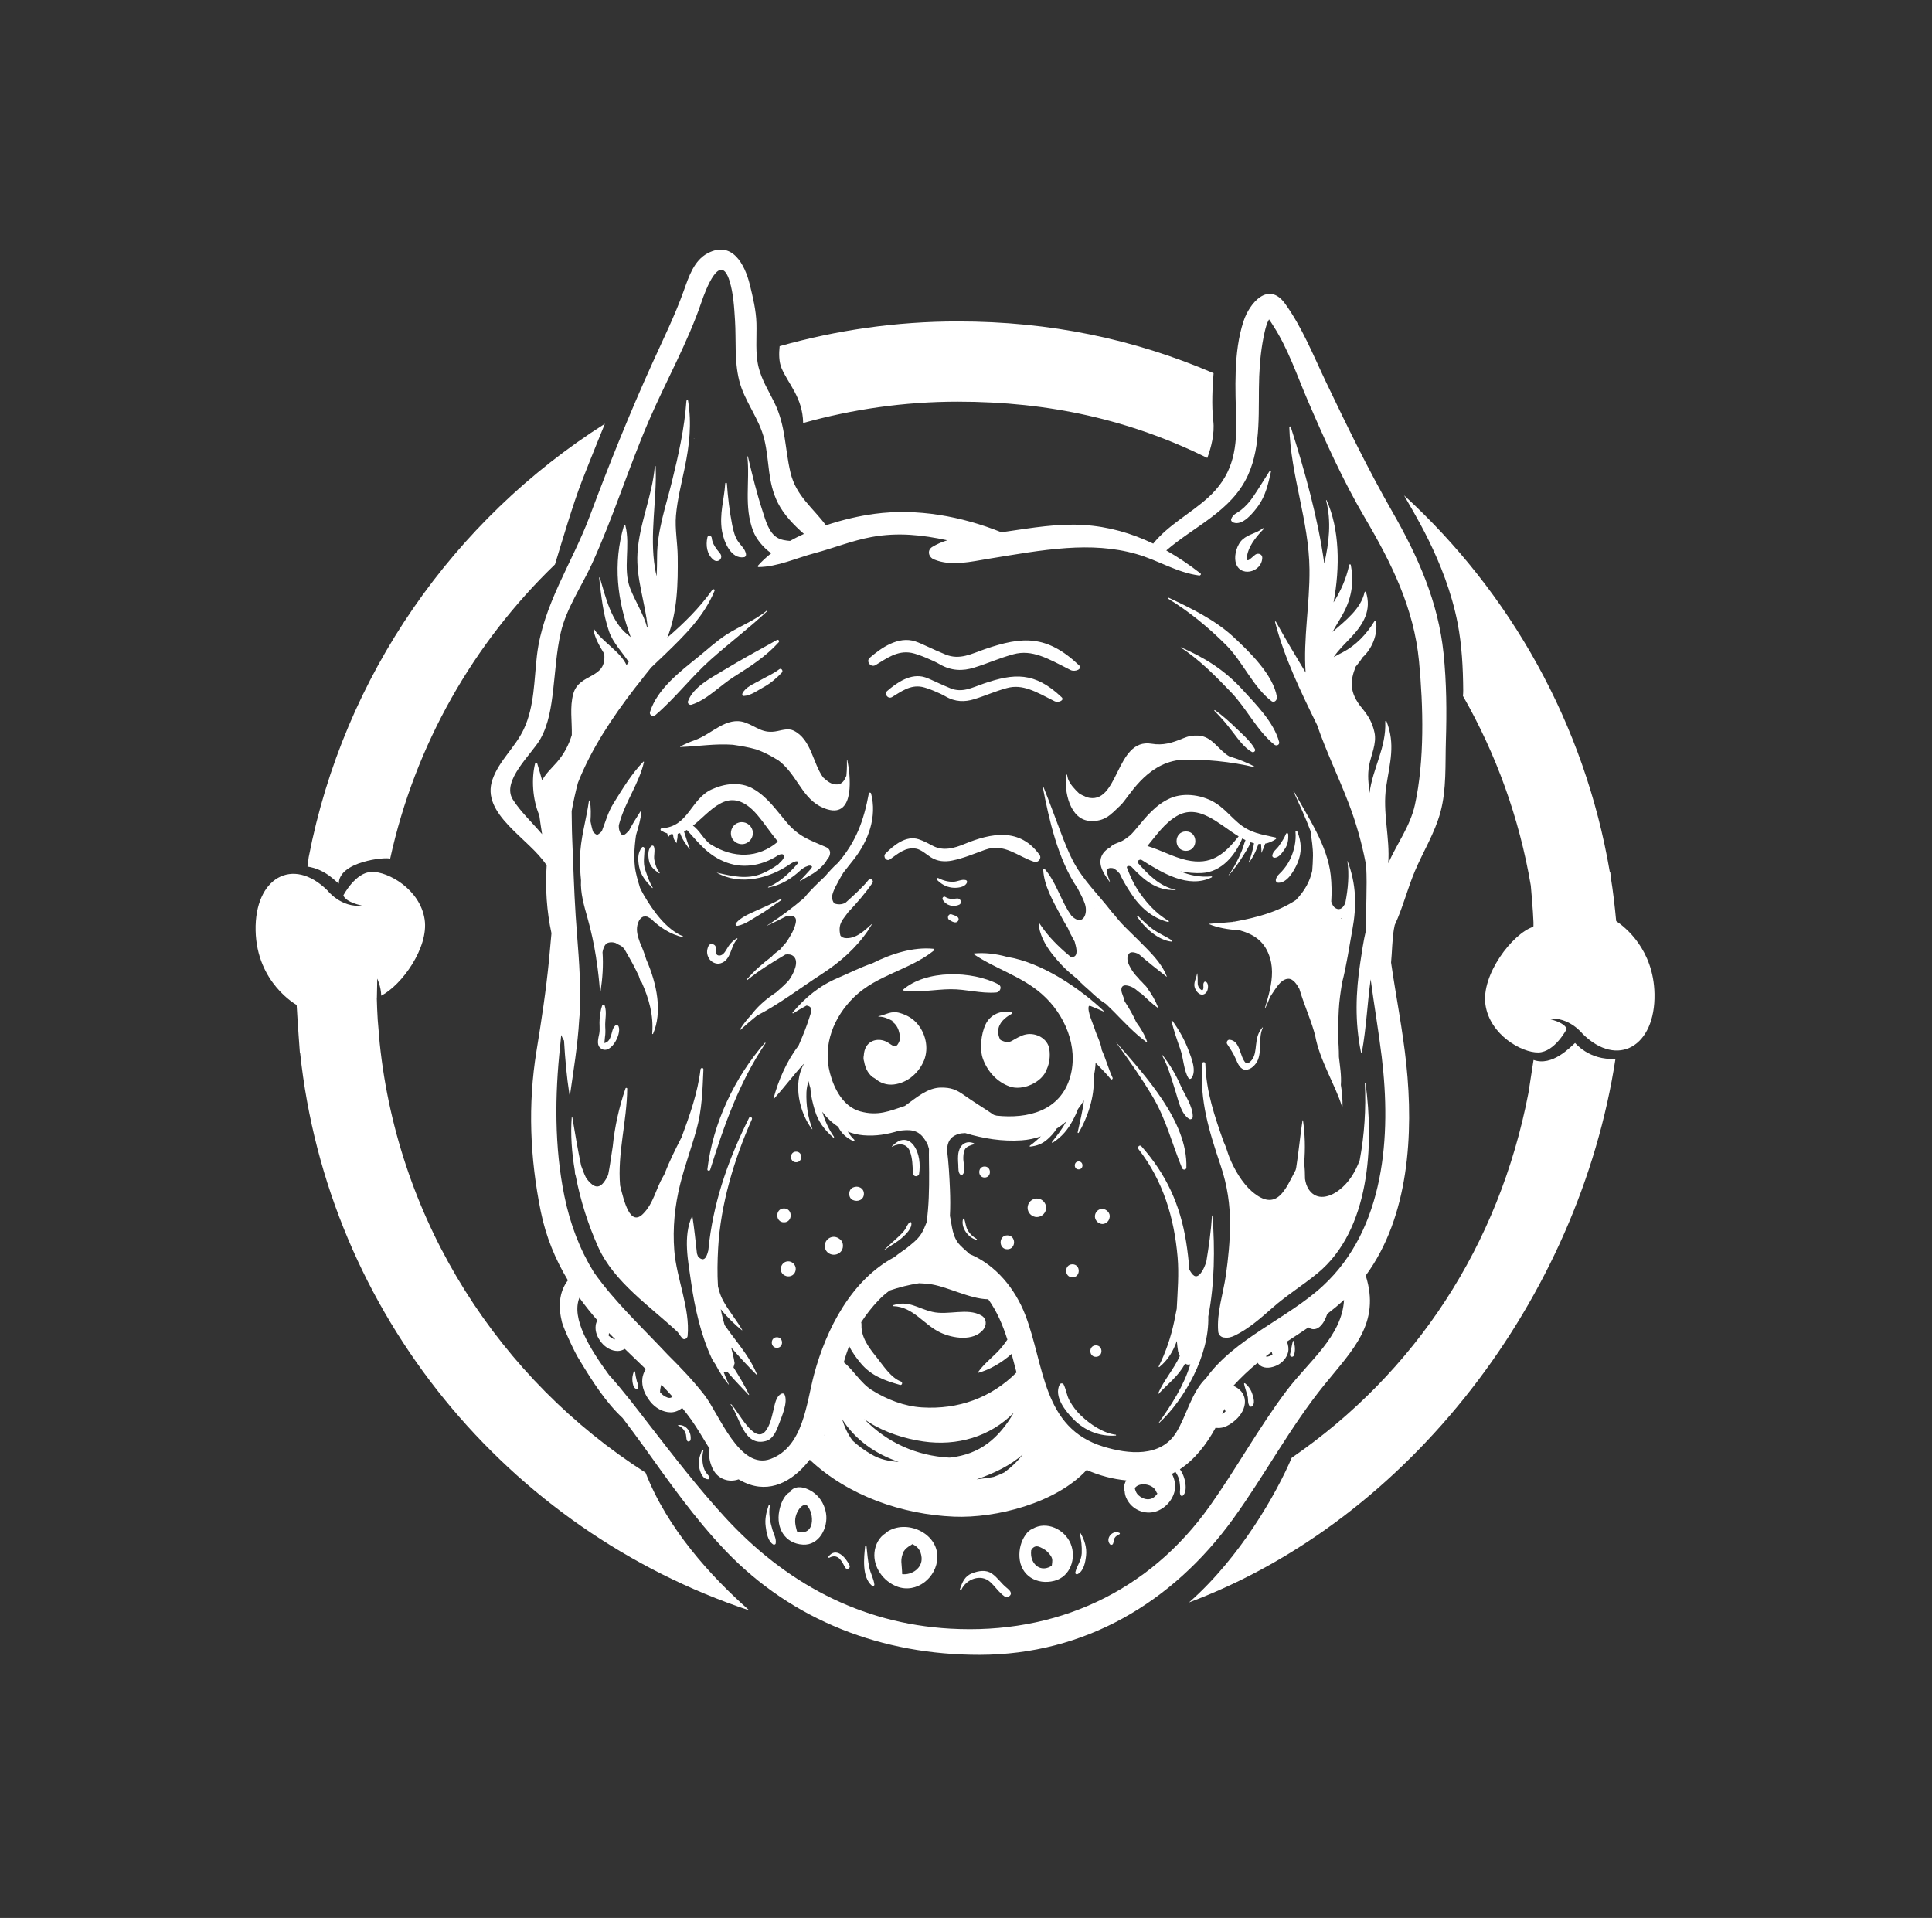 <?xml version="1.0" encoding="UTF-8" standalone="no"?>
<svg
   xmlns="http://www.w3.org/2000/svg"
   viewBox="0 0 451.84 448.573"
   fill="#fff">
   <rect x="0" y="0" width="451.84" height="448.573" fill="#333333" stroke="none"/>
   <g
     transform="matrix(1.333,0,0,-1.333,0,448.573)"
     id="g10"><g
       transform="scale(0.1)"
       id="g12"><g
         id="g14"><g
           clip-path="url(#clipPath20)"
           id="g16">
           <path
             style="fill:#fff;fill-opacity:1;fill-rule:nonzero;stroke:none"
             d="m 2482.38,1952.79 c -8.12,-36.84 -31.24,-67.82 -46.47,-101.72 -0.1,-0.25 -0.19,-0.47 -0.29,-0.72 3.46,44.42 -10.43,89.85 -3.5,135.01 6.38,41.61 16.34,73.66 0.49,114.11 -0.42,1.1 -2.27,1.07 -2.21,-0.3 2.07,-45.74 -21.89,-81.52 -27.62,-125.33 -1.86,15.77 -3.73,31.53 -0.73,47.97 3.38,18.48 13.6,38.62 9.49,57.97 -3.63,17.09 -10.62,29.21 -21.71,42.58 -23.11,27.83 -21.04,48.42 -11.31,73.11 4.39,5.28 8.61,10.63 11.99,16.19 16.65,15.14 26.79,39.93 23.87,62.03 -0.22,1.67 -2.3,2.54 -3.31,0.91 -13.54,-22.15 -32.34,-41.98 -55.37,-54 -4.74,-2.49 -10.23,-5.24 -15.74,-8.36 8.58,13 20.75,24.29 31.09,35.35 21.66,23.13 35.4,47.45 25.57,78.52 -0.37,1.16 -2.2,1.31 -2.49,0 -6.45,-29.29 -33.4,-49.77 -56.23,-69.71 6.56,12.42 14.78,24.23 21.02,36.74 13.05,26.22 16.56,52.21 11.05,80.81 -0.28,1.41 -2.51,1.38 -2.8,0 -5.47,-25.13 -15.03,-45.81 -27.49,-65.76 11.72,62.52 10.46,128.74 -12.17,179.29 -0.23,0.49 -1.02,0.13 -0.88,-0.39 9.46,-37 5.18,-73.89 -3.23,-110.7 -11.06,79.84 -34.54,163.58 -58.8,239.66 -0.43,1.36 -2.57,1.16 -2.53,-0.34 2.23,-84.75 34.56,-164.46 35.39,-249.64 0.61,-61.88 -11.03,-120.71 -6.78,-180.96 -18.06,30.03 -35.9,59.76 -52.17,89.33 -0.44,0.83 -1.7,0.26 -1.47,-0.61 16.5,-63.42 45.01,-122.02 73.71,-180.62 16.11,-46.9 38.13,-92.07 55.7,-138.16 12.75,-33.44 22.51,-67.85 29.35,-102.96 0.45,-2.35 0.75,-4.72 1.14,-7.08 2.07,-36.84 -0.92,-74 -0.15,-111.05 -4.85,-20.3 -7.64,-40.71 -10.11,-56.87 -8.15,-53.24 -9.75,-105.43 1.14,-158.14 0.15,-0.76 1.41,-0.76 1.56,0 7.77,42.38 9.56,85.43 15.39,128.06 6.06,-45.28 13.84,-90.37 19.37,-135.7 16.88,-138.35 5.84,-301.44 -103.02,-402.18 -61.9,-57.29 -155.06,-92.27 -205.01,-161.958 -25.53,-24.07 -34.17,-65.461 -52.16,-94.891 -27.49,-44.992 -85.01,-38.5 -128.12,-25.312 -107.31,32.812 -102.94,142.261 -136.92,230.801 -17.57,45.81 -51.68,87.99 -97.46,106.93 -5.7,5.23 -11.73,10.18 -16.77,15.37 -14.33,14.83 -14.11,34.01 -18.07,51.77 0.79,15.6 0.67,31.3 0.01,47.17 -0.92,21.96 -2.17,45.34 -5.09,68.41 0.15,1.95 0.26,3.88 0.49,5.45 1.78,12.28 8.21,19.22 19.82,22.7 3.4,1.04 7.36,1.41 11.58,1.55 32.13,-9.73 65.32,-15.02 98.95,-12.71 11.77,0.81 23.09,3.22 33.82,6.96 -6.08,-5.94 -12.77,-11.73 -19.3,-16.36 -0.63,-0.43 -0.51,-1.71 0.44,-1.62 12.04,1.22 21.42,4.81 30.6,13 4.41,3.93 11.71,10.96 15.49,18.26 6.11,3.85 11.91,8.15 17.37,12.91 -6.92,-12.7 -16.16,-24.89 -25.02,-35.87 -0.64,-0.81 0.19,-2.17 1.18,-1.53 16.2,10.56 26.49,22.84 35.6,39.96 3.07,5.78 6.25,12.39 8.77,19.25 3.75,4.87 7.27,9.93 10.41,15.21 -2.19,-18.89 -7.18,-37.88 -11.02,-56.18 -0.23,-1.05 1.19,-1.71 1.77,-0.75 14.34,23.98 29,63.82 26.01,97.37 0.05,0.2 0.12,0.4 0.16,0.61 2.07,8.26 3.17,16.56 3.55,24.82 8.97,-9.45 18.41,-18.43 26.56,-28.67 1.55,-1.92 4.09,0.54 3.19,2.46 -7.41,15.99 -11.6,32.68 -18.95,48.59 -1.4,12.16 -9.34,26.65 -12.51,37.34 -1.92,6.51 -13.59,31.47 -10.19,39.69 0.46,0.28 1,0.55 1.62,0.76 8.56,-3.44 17.09,-6.97 25.55,-10.79 0.21,-0.09 0.46,0.17 0.27,0.35 -43.44,41.3 -110.08,86.3 -170.76,96.08 -19.41,5.43 -39.04,7.73 -57.89,6.02 -0.8,-0.07 -1.09,-1.04 -0.41,-1.5 38.83,-26.03 83.43,-38.37 119.2,-69.75 40.4,-35.44 64.72,-92.73 49.7,-145.25 -17.26,-60.4 -75.07,-73.92 -129.04,-68.13 -1.44,0.4 -2.87,0.75 -4.3,1.22 -0.28,0.1 -0.52,0.2 -0.79,0.28 -16.88,11.7 -34.93,22.27 -51.69,34.31 -14.02,10.07 -23.73,13.69 -41,13.5 -23.39,-0.24 -42.71,-17.41 -63.2,-32.2 -27.03,-8.95 -47.26,-18.15 -78.26,-9.61 -29.95,8.27 -45.8,39.51 -53.1,66.82 -13.41,50.2 6.77,99.25 42.42,133.93 40.07,38.96 97.83,47.53 140.05,81.62 1.31,1.05 0.09,2.85 -1.24,2.97 -34.26,3.36 -72.48,-8.06 -106.93,-25.45 -21.03,-7.11 -41.86,-17.81 -60.18,-25.54 -32.37,-13.65 -57.25,-34.17 -79.74,-60.86 -0.62,-0.75 0.19,-2 1.1,-1.4 7.59,4.82 15.39,9.33 23.32,13.62 12.7,-1.95 7.94,-11.85 4.49,-22.7 -4.4,-13.85 -9.96,-27.68 -15.67,-41.03 -0.8,-1.86 -1.85,-4.18 -2.89,-6.72 -21.08,-27.31 -35.71,-61.91 -43.85,-92.75 -0.11,-0.43 0.45,-0.8 0.76,-0.45 18.34,20.39 34.21,41.75 52.26,61.32 0.12,-0.02 0.23,-0.03 0.35,-0.03 -19.94,-33.99 -7.87,-86.33 14.34,-114.6 0.19,-0.23 0.6,0.01 0.49,0.27 -7.91,20.46 -11.25,42.85 -10.42,64.71 0.26,6.8 1.72,13.19 3.65,19.4 0.93,-4.26 2.03,-8.47 3.32,-12.63 0.6,-13.18 4.3,-26.92 7.65,-38.39 5.82,-19.96 16.83,-34.16 32.19,-47.8 0.78,-0.69 2.19,0.25 1.52,1.19 -9.39,13.11 -15.96,28.33 -20.62,43.88 7.74,-10.33 17.05,-19.27 27.84,-26.22 6.13,-12.19 14.02,-18.97 26.34,-25.2 1.51,-0.77 3.23,1.19 1.87,2.43 -4.1,3.8 -7.89,8.78 -11.26,14.13 8.42,-3.3 17.45,-5.56 27.22,-6.4 22.71,-1.94 42.4,1.81 62.42,7.83 8.33,1 16.66,2.02 24.85,0.17 13.45,-3.01 19.78,-13.15 25.63,-24 0.84,-2.72 1.64,-5.38 2.36,-7.97 -0.3,-13.54 0.14,-27.19 0.23,-40.88 0.2,-30.31 -0.42,-59.21 -4.4,-88.05 -2.89,-6.91 -5.51,-14.01 -9.62,-20.41 -6.63,-10.34 -16.96,-17.75 -26.3,-25.4 -2.68,-2.19 -12.48,-8.21 -20.37,-14.97 -75.06,-39.58 -119.65,-125.7 -141.07,-205.668 -13.77,-51.41 -18.63,-126.723 -76.01,-148.481 -54.75,-20.793 -90.62,78.84 -116.58,112.188 -19.6,25.203 -41.65,48.269 -64.34,70.762 -44.11,47.199 -92.37,91.769 -129.64,144.689 -24.66,40.18 -41.4,83.88 -51.568,133.54 -17.609,85.99 -16.949,176.98 -7.356,263.91 0.692,6.3 1.204,12.47 1.786,18.7 1.253,-3.1 2.636,-6.12 4.324,-9.04 0.168,-0.28 0.402,-0.52 0.617,-0.8 1.887,-31.68 4.605,-63.45 9.488,-94.56 0.082,-0.56 1.039,-0.56 1.119,0 5.5,39.06 13.43,85.67 16.06,132.23 1.78,13.75 1.25,28.23 1.4,42.59 0.45,46.23 -4.64,92.79 -7.64,138.88 -2.94,45.14 -4.14,90.32 -6.09,135.48 -0.7,16.24 -0.61,32.2 -0.96,48.03 3.17,16.88 6.63,33.44 11.06,49.72 23.35,59.23 59.82,113.99 99.6,165.73 5.86,7.24 11.62,14.54 17.2,21.94 3.89,4.9 7.79,9.77 11.71,14.6 8.12,7.75 16.31,15.4 24.32,23.14 34.59,33.5 68.3,66.38 86.89,111.53 0.98,2.39 -2.6,3.47 -3.89,1.64 -22.74,-32.16 -49.9,-58.68 -78.99,-83.81 17.77,44.87 18.72,94.46 18.17,142.47 -0.26,23.32 -5.04,48.38 -3.05,71.57 2.4,28.2 9.63,56.02 15.34,83.68 8.28,40.11 12.55,77.17 5.87,117.84 -0.28,1.7 -2.74,1.13 -2.86,-0.4 -3.38,-47.83 -14,-95.11 -25.45,-141.58 -10.67,-43.35 -25.96,-86.46 -26,-131.11 -0.01,-11.87 -0.24,-23.51 -0.83,-34.91 -1.15,4.86 -2.17,9.63 -2.92,14.24 -9.73,59.44 3.51,118.74 1.27,178.36 -0.03,1.06 -1.53,1.02 -1.61,0 -4.33,-51.85 -27.19,-99.95 -30.34,-152.1 -2.63,-43.81 13.38,-85.84 17.71,-129.01 -0.2,-0.59 -0.45,-1.17 -0.65,-1.77 -6.17,23.89 -21.11,46.26 -29.89,69.05 -13.27,34.43 0.88,74.61 -8.39,110.22 -0.33,1.25 -2.14,1.2 -2.49,0 -19.75,-67.57 -11.82,-131.61 11.83,-195.74 -1.58,1.27 -3.17,2.54 -4.77,3.82 -29.73,23.44 -38.92,65.43 -49.36,100.31 -0.19,0.67 -1.35,0.56 -1.26,-0.19 3.72,-31.96 6.9,-63.51 17.46,-94.19 6.7,-19.43 22.75,-35.9 34.5,-53.5 -1.26,-1.83 -2.58,-3.62 -3.87,-5.4 -11.25,24.16 -42.95,41.24 -56.51,62.54 -0.51,0.81 -1.62,0.25 -1.47,-0.61 2.52,-14.55 10.05,-27.41 17.51,-39.92 0.4,-0.69 0.85,-1.38 1.29,-2.06 4.94,-45.68 -43.96,-32.91 -54.29,-70.5 -6.358,-23.1 -2.04,-47.74 -2.55,-72.17 -5.358,-17.18 -13.245,-32.79 -25.98,-47.5 -8.257,-9.55 -19.789,-20.03 -26.105,-32.04 -2.797,9.85 -5.516,19.74 -8.586,29.55 -0.559,1.77 -3.238,1.92 -3.726,0 -6.532,-25.81 -4.797,-62.48 7.347,-90.84 1.352,-11.07 3.262,-22.18 4.942,-33.21 -17.461,20.52 -37.914,39.6 -51.344,60.85 -20.754,32.83 33.347,79.57 48.41,106.46 14.559,25.95 18.883,56.4 22.312,85.48 3.993,33.76 5.735,67.71 13.325,100.91 9.656,42.26 36.595,81.12 54.535,120.29 37.65,82.23 64.42,168.95 100.24,251.99 29.86,69.2 67.94,136.48 92.16,207.85 7.56,22.29 33.04,89.27 49.22,36.9 6.84,-22.15 8.12,-46.1 9.57,-69.11 2.23,-35.69 -1.37,-69.47 7.15,-104.71 8.95,-36.95 35.49,-67.09 44.41,-104.67 9.25,-38.94 5.16,-74.21 23.83,-111.2 10.27,-20.33 27.61,-38.34 45.55,-54.11 -8.4,-3.8 -16.56,-7.91 -24.43,-12.29 -7.62,0.69 -15.16,1.5 -22.3,5.68 -15.09,8.84 -20.75,31.05 -25.74,46.32 -10.26,31.38 -18.24,64.02 -25.82,96.13 -0.11,0.52 -1.01,0.41 -0.95,-0.14 4.77,-44.47 -6.54,-87.29 10.24,-130.87 5.19,-13.47 17.35,-28.82 31.73,-38.77 -8.64,-6.78 -16.56,-13.99 -23.35,-21.75 -0.8,-0.92 -0.3,-2.47 1.03,-2.47 33.11,0.3 66.3,15.88 98.27,24.36 33.74,8.96 65.39,22 99.99,28.37 45.89,8.46 89.49,3.73 132.79,-5.75 -9.44,-2.98 -18.36,-6.72 -26.36,-11.68 -9.57,-5.93 -6.35,-17.92 2.85,-21.8 30.42,-12.83 65.28,-3.9 96.99,1.2 45.25,7.29 90.08,15.51 135.87,18.62 41.46,2.85 82.29,0.98 122.33,-10.41 38.64,-11 70.3,-32.36 110.33,-37.73 1.9,-0.28 4.24,2.17 2.2,3.75 -19.33,15.02 -39.26,28.56 -59.94,40.21 49.92,43.11 114.3,68.73 143.24,131.83 24.36,53.13 17.61,116.6 19.81,173.51 1.01,26.26 3.74,52.43 9.59,78.06 1.65,7.26 3.79,15.33 7.63,22.09 2.87,-3.76 5.3,-7.99 7.79,-11.86 25.64,-39.65 41.38,-86.89 59.98,-130.13 30.07,-69.95 62.03,-141.08 100.66,-206.73 46.82,-79.59 85.87,-158.26 94.75,-251.36 7.55,-79.23 9.91,-173.99 -7.27,-251.96 z M 2231.44,993.289 c 0.06,-1.66 0.36,-3.25 1.11,-4.609 -0.41,-0.321 -0.85,-0.66 -1.02,-0.782 -1.06,-0.687 -2.19,-1.25 -3.32,-1.789 0.04,0.121 -2.9,-0.929 -3.66,-1.109 -0.06,0 -0.06,-0.02 -0.09,-0.02 -0.02,0 -0.02,0 -0.03,0 -0.67,-0.082 -1.33,-0.058 -2,-0.05 -0.08,0 -0.11,0 -0.17,0 -0.36,0.101 -0.98,0.308 -1.36,0.429 -0.05,0.032 -0.09,0.032 -0.13,0.082 3.47,2.641 7.05,5.25 10.67,7.848 z m -83.23,-100.07 c 0.52,-1.5 1.19,-2.93 2.1,-4.34 -1.81,-1.77 -3.83,-3.41 -5.98,-4.867 1.34,3.07 2.64,6.148 3.88,9.207 z M 2028.24,748.551 c 0.62,-1.582 1.46,-2.903 2.41,-4.031 -1.51,-2.051 -3.25,-3.938 -5.14,-5.622 -6.06,-5.41 -14.39,-5.347 -21.24,-1.898 -5.28,2.68 -9.33,5.961 -11.62,11.582 -0.57,1.438 -1.2,3.359 -1.73,5.488 7.8,11.532 32.34,7.41 37.32,-5.519 z m -582.05,97.679 c -0.26,0.379 -0.51,0.762 -0.76,1.141 0.03,0.078 0.06,0.168 0.09,0.231 0.21,-0.454 0.45,-0.911 0.67,-1.372 z m 221.13,-38.441 c -0.63,-0.027 -1.26,-0.09 -1.87,-0.117 -57.11,3.129 -108.96,26.058 -149.16,67.609 2.67,-1.941 5.36,-3.859 8.23,-5.652 28.07,-17.688 62.69,-28.867 95.22,-33.57 59.29,-8.61 117.55,8.14 158.95,50.48 -26.2,-45.019 -59.32,-72.988 -111.37,-78.75 z m -90.59,-7.598 c -16.81,1.11 -32.35,3.969 -48.33,13.36 -11.55,6.801 -22.6,14.679 -32.43,23.789 -8.88,11.68 -14.4,24.59 -18.62,38.07 22.56,-36.039 58.02,-61.109 99.38,-75.219 z m 185.32,-18.472 c -6.06,-2.981 -12.27,-5.668 -18.7,-7.848 -1.55,-0.262 -3.04,-0.621 -4.6,-0.859 -8.34,-1.301 -16.88,-2.352 -25.46,-3.481 30.37,10.289 59.97,24.668 80.98,43.629 -9.03,-12.129 -19.91,-22.41 -32.22,-31.441 z M 1580.6,941.25 c -17.85,6.629 -31.32,28.559 -42.96,42.949 -12.94,15.981 -27.06,34.591 -26.16,56.251 0.07,1.74 -0.17,3.28 -0.54,4.69 8.91,13.94 19.22,26.96 30.68,38.94 6.08,6.37 12.59,11.82 19.32,16.86 16.98,5.71 33.84,9.99 51.53,12.68 5.71,-0.2 11.41,-0.64 16.97,-1.24 30.52,-3.28 71.62,-26.56 104.43,-26.84 15.49,-21.57 25.6,-45.66 33.57,-70.82 -5.4,-7.82 -11.16,-15.349 -18.28,-22.501 -11.77,-11.789 -24.18,-21.637 -33.72,-35.387 -0.2,-0.293 0.13,-0.641 0.45,-0.551 20.25,5.528 41.57,17.809 58.94,33.379 2.96,-10.801 5.74,-21.68 8.6,-32.558 -44.48,-44.704 -102.3,-65.262 -165.62,-61.352 -31.34,1.93 -61.89,13.898 -88.23,30.398 -19.51,12.192 -31.79,34.743 -49.16,48.813 2.63,9.148 5.44,18.219 8.81,27.119 0.17,0.45 0.38,0.9 0.56,1.37 5.35,-11.028 12.91,-21.251 20.75,-30.61 18.27,-21.82 42.09,-30.039 68.42,-37.578 3.9,-1.102 5.32,4.609 1.64,5.988 z m -422.49,-19.07 c -0.01,1.871 0.05,3.699 0.33,5.531 0.37,2.469 1,5.238 1.96,7.879 6.61,-6.789 13.07,-13.711 19.39,-20.77 -0.02,-0.019 -0.03,-0.05 -0.05,-0.058 -1.93,-2.082 -3.67,-2.262 -5.52,-2.301 -1.67,-0.02 -4.44,0.937 -7.02,2.301 -3.53,1.886 -6.37,4.527 -9.09,7.418 z m -89.65,104.12 c 3.64,-3.79 7.36,-7.51 11.07,-11.24 -1.22,0.18 -2.37,0.49 -3.26,0.87 -3.43,1.51 -5.86,3.35 -8.32,5.62 -0.03,0.03 -0.04,0.05 -0.07,0.08 0.12,1.57 0.29,3.11 0.58,4.67 z M 2257.1,924.809 C 2208.54,860.27 2169.52,789.012 2122.82,723.148 2015.19,571.352 1852.19,497.07 1667.15,507.559 c -158.2,8.953 -290.32,80.921 -395.79,196.14 -46.52,50.84 -88.51,105.153 -130.65,159.59 -23.25,30.031 -46.56,61.012 -72.27,89.5 -33.11,45.313 -66.73,98.871 -51.89,135.351 9.76,-13.61 20.34,-26.79 31.6,-39.69 -1.56,-2.52 -2.57,-5.34 -3,-8.41 -1.59,-11.58 3.18,-22.11 10.4,-30.88 6.82,-8.31 17.45,-14.59 28.4,-14.422 4.44,0.063 8.58,1.5 12.3,3.672 12.17,-11.84 24.48,-23.558 36.68,-35.379 -3.29,-5.32 -5.38,-11.551 -5.93,-16.449 -1.75,-15.051 4.79,-28.98 13.83,-40.562 8.52,-10.879 22,-18.879 36.02,-18.879 7.33,0 14.31,3.019 20.08,7.64 5.33,-6.57 10.57,-13.23 15.52,-20.152 11.76,-16.469 21.67,-34.391 32.44,-51.25 -0.62,-2.981 -0.9,-5.981 -0.88,-8.59 0.05,-9.84 2.75,-19.578 7.29,-28.258 8.77,-16.73 27.75,-23.043 44.55,-16.992 6.16,-3.598 12.68,-6.84 20.07,-9.25 42.4,-13.937 79.62,10.961 104.74,43.731 67.13,-63.231 162.14,-96.149 252.97,-99.918 73.62,-3.051 179.35,23.718 232.92,81.957 22,-9.86 45.68,-16.059 69.46,-18.348 -2.78,-4.34 -4.28,-9.66 -3.81,-15.949 0.1,-1.282 0.51,-2.41 1.06,-3.43 0.29,-6.992 3.22,-13.742 7.33,-19.363 11.16,-15.34 31.74,-21.809 49.46,-15.09 16.72,6.351 29.63,22.269 31.67,40.109 0.83,7.211 -1.28,17.024 -5.58,25.192 2.13,1.058 4.14,2.281 6.19,3.441 2.56,-3.941 4.92,-8.012 6.26,-13.199 1.34,-5.16 1.86,-10.453 1.91,-15.75 0.04,-4.172 -1.23,-8.031 0.72,-11.871 0.64,-1.25 2.66,-1.891 3.84,-1.012 9.36,6.91 5.1,33.34 -4.96,46.441 26.1,17.262 46.85,43.84 62.61,72.899 0.62,-0.109 1.22,-0.27 1.87,-0.348 12.58,-1.449 24.22,6.02 33.23,13.981 9.27,8.179 17.08,20.707 16.4,33.449 -0.68,13.09 -9.4,21.711 -20.32,26.5 13.22,14.379 27.21,27.68 42.47,40.289 1.4,-1.781 2.93,-3.461 4.68,-4.738 8.57,-6.293 20.65,-3.821 29.46,0.32 9.17,4.277 17.08,13.137 19.43,23.066 1.38,5.852 0.45,12.562 -2.14,18.482 12.67,8.3 25.34,16.55 37.84,25.01 5.42,-4.09 12.74,-4.67 19.58,0.99 4.77,3.96 8.07,9.58 10.49,15.22 0.95,2.18 2.01,4.75 2.88,7.42 10.17,7.81 20.05,15.94 29.48,24.7 -3.37,-63.9 -62.25,-108.2 -100.96,-159.661 z m 275.6,1293.811 c -9.38,90.78 -44.85,170 -89.77,248.45 -42.28,73.85 -79.84,151.06 -116.5,227.83 -21.89,45.86 -41.9,96.24 -71.85,137.55 -29.04,40.08 -62.33,1.4 -72.95,-31.23 -17.92,-55.05 -14.13,-118.24 -12.79,-175.2 1.29,-54.2 -8.12,-96.83 -49.64,-134.27 -31.5,-28.4 -68.82,-47.16 -95.96,-80.4 -37.95,18.24 -78.46,29.97 -122.47,32.7 -44.58,2.77 -90.36,-5.05 -134.36,-11.44 -3.18,-0.46 -6.46,-0.88 -9.79,-1.27 -0.05,0.04 -0.1,0.05 -0.15,0.08 -69.79,27.97 -147.33,42.19 -222.21,32.14 -25.99,-3.48 -55.79,-10.2 -85.2,-20.1 -22.68,30.73 -52.37,51.34 -62.14,92.45 -10.25,43.2 -8.03,81.11 -28.07,122.48 -10.16,20.96 -22.12,39.25 -27.86,62.2 -6.19,24.8 -3.13,52.1 -3.82,77.39 -0.61,22.37 -6.26,46.11 -11.61,67.68 -9.03,36.54 -31.27,77.41 -73.67,55.32 -24.5,-12.73 -33.57,-41.82 -42.25,-66.02 -15.61,-43.58 -36.03,-84.89 -55.12,-127.06 -40.01,-88.35 -75.75,-177.36 -109.72,-268.16 -30.89,-82.58 -82.308,-155.91 -92.749,-244.61 -5.117,-43.46 -4.18,-88.97 -23.059,-129.35 -14.941,-31.92 -42.922,-54.44 -54.82,-88.06 -21.731,-61.37 64.801,-103.79 94.933,-151.02 -2.605,-40.04 0.118,-80.55 8.442,-119.01 -1.399,-15.43 -2.742,-30.86 -4.246,-46.29 -5.274,-54.2 -13.285,-106.63 -22.047,-160.37 -15.328,-94.01 -11.395,-188.29 7.547,-281.46 8.937,-44.01 25.367,-83.85 47.57,-120.79 -16.023,-21 -16.996,-47.38 -10.273,-73.93 2.543,-10.06 23.202,-55.268 30.552,-65.721 0.73,-1.219 1.45,-2.438 2.18,-3.641 20.01,-33.109 44.34,-71.269 73.49,-98.238 12.57,-16.629 25.05,-33.309 37.17,-50.219 45.16,-63.019 89.65,-126.41 143.28,-182.601 117.94,-123.578 276.34,-183.141 446.26,-182.809 184.02,0.359 337.93,91.551 444.06,237.988 55.94,77.172 100.41,161.731 160.58,235.95 49.77,61.41 98.89,107.761 72.46,191.561 76.02,103.32 84.04,249.02 71.18,371.18 -6.31,59.7 -18.08,118.63 -26.71,178 1.84,19.12 1.82,38.57 4.83,57.59 0.43,2.75 1,5.47 1.61,8.21 14.32,30.71 22.21,63.45 35.5,94.87 14.86,35.1 34.68,66.24 44.76,103.43 10.76,39.74 8.2,83.66 9.47,124.43 1.58,51.35 1.22,102.65 -4.07,153.79" /><path
             id="path24"
             style="fill:#fff;fill-opacity:1;fill-rule:nonzero;stroke:none"
             d="m 1193.4,1287.64 c 8,31.96 19.52,63.03 28.37,94.79 10.05,36.13 10.68,69.25 12.38,106.34 0.16,3.39 -4.78,3.24 -5.15,0 -4.81,-40.76 -18.69,-79.85 -33.09,-118.79 -11.12,-21.6 -22.08,-43.69 -30.65,-65.96 -0.61,-1.02 -1.22,-2.08 -1.82,-3.09 -12.82,-21.85 -16.78,-47.27 -35.4,-65.73 -22.74,-22.53 -33.2,22.37 -40.06,49.73 -4.92,57.31 11.95,112.18 12.44,170.02 0.03,1.81 -2.49,2.01 -3.03,0.43 -11.32,-33.09 -18.95,-67.34 -22.33,-101.65 -0.73,-4.17 -1.3,-8.28 -1.85,-12.04 -1.84,-12.22 -3.53,-24.5 -6.01,-36.62 -0.13,-0.65 -0.35,-1.29 -0.5,-1.94 -2.24,-4.76 -4.8,-9.33 -8.17,-13.41 -10.73,-12.98 -20.8,-3.67 -29.47,7.59 -0.33,0.6 -0.72,1.15 -1.04,1.76 -3.53,6.66 -5.76,14.04 -8.51,21.08 -6.18,29.42 -10.99,58.55 -15.47,85.1 -0.09,0.57 -0.91,0.39 -0.95,-0.13 -2.3,-30.23 -0.02,-62.42 5.49,-94.53 -0.16,-2.87 0.44,-5.87 1.55,-8.83 8.34,-43.84 22.53,-87.14 39.38,-124.64 27.6,-61.39 91.13,-103.91 139.58,-149.29 2.43,-3.73 5.01,-7.33 7.84,-10.65 3.47,-4.05 9.05,-0.38 9.47,3.93 4.68,48.13 -19.64,101.16 -23.39,150.04 -3.03,39.5 0.81,78.12 10.39,116.49" /><path
             id="path26"
             style="fill:#fff;fill-opacity:1;fill-rule:nonzero;stroke:none"
             d="m 1823.93,1865.05 c -34.58,48.39 -84.72,38.68 -132,19.18 -17.61,-7.27 -36.7,-12.68 -54.59,-3.53 -8.55,4.39 -16.43,8.88 -25.59,11.89 -22.29,7.32 -44.02,-10.8 -58.25,-25.19 -5.02,-5.07 1.68,-14.44 7.82,-10.13 13.5,9.47 27.31,22.15 45.9,18.84 9.07,-1.59 18.42,-10.39 26.08,-15.22 11.39,-7.21 24.24,-8.28 37.26,-5.65 20.2,4.06 38.52,12.01 57.81,18.93 33.77,12.11 56.18,-11.35 86.28,-21.19 6.55,-2.16 13.5,6.17 9.28,12.07" /><path
             id="path28"
             style="fill:#fff;fill-opacity:1;fill-rule:nonzero;stroke:none"
             d="m 1217.67,2595.45 c 0.42,0 0.42,0.68 0,0.68 -0.41,0 -0.41,-0.68 0,-0.68" /><path
             id="path30"
             style="fill:#fff;fill-opacity:1;fill-rule:nonzero;stroke:none"
             d="m 1296.42,1921.98 c -10.22,-2.79 -15.74,-13.12 -13.66,-23.13 1.79,-8.66 10.09,-14.88 18.8,-14.88 12.58,0 22,12.36 18.66,24.49 -2.8,10.16 -13.65,16.32 -23.8,13.52" /><path
             id="path32"
             style="fill:#fff;fill-opacity:1;fill-rule:nonzero;stroke:none"
             d="m 2080.72,1872.26 c 21.96,0 21.96,34.06 0,34.06 -21.97,0 -21.97,-34.06 0,-34.06" /><path
             id="path34"
             style="fill:#fff;fill-opacity:1;fill-rule:nonzero;stroke:none"
             d="m 1375.48,1220.52 c 15.72,0 15.72,24.38 0,24.38 -15.72,0 -15.72,-24.38 0,-24.38" /><path
             id="path36"
             style="fill:#fff;fill-opacity:1;fill-rule:nonzero;stroke:none"
             d="m 1379.46,1151.58 c -10.66,-2.95 -13.36,-18.62 -3.14,-24.06 0.19,-0.09 0.38,-0.2 0.56,-0.29 7.14,-3.8 16.44,-0.6 18.62,7.56 0.05,0.22 0.1,0.4 0.15,0.6 2.59,9.67 -6.45,18.86 -16.19,16.19" /><path
             id="path38"
             style="fill:#fff;fill-opacity:1;fill-rule:nonzero;stroke:none"
             d="m 1474.14,1167.99 c 0.09,0.07 0.19,0.16 0.27,0.26 5.91,5.34 6.24,16.65 0,21.96 -0.08,0.06 -0.18,0.16 -0.27,0.22 -4.41,3.76 -9.63,5.68 -15.43,4.09 -6.82,-1.89 -11.66,-8.25 -11.66,-15.3 0,-14.35 17.05,-20.35 27.09,-11.23" /><path
             id="path40"
             style="fill:#fff;fill-opacity:1;fill-rule:nonzero;stroke:none"
             d="m 1496.1,1259.75 c 0.13,-0.06 0.27,-0.12 0.41,-0.18 8.54,-3.88 19.21,0.58 19.21,11.03 0,10.32 -10.68,15.04 -19.21,11.02 -0.14,-0.06 -0.28,-0.12 -0.41,-0.19 -8.11,-3.84 -8.31,-17.92 0,-21.68" /><path
             id="path42"
             style="fill:#fff;fill-opacity:1;fill-rule:nonzero;stroke:none"
             d="m 1396.77,1325.91 c 11.99,0 11.99,18.59 0,18.59 -11.98,0 -11.98,-18.59 0,-18.59" /><path
             id="path44"
             style="fill:#fff;fill-opacity:1;fill-rule:nonzero;stroke:none"
             d="m 1363.07,1000.3 c 11.98,0 11.98,18.58 0,18.58 -11.98,0 -11.98,-18.58 0,-18.58" /><path
             id="path46"
             style="fill:#fff;fill-opacity:1;fill-rule:nonzero;stroke:none"
             d="m 1819.14,1262.32 c -8.86,0 -16.25,-7.4 -16.25,-16.29 0,-8.84 7.39,-16.24 16.25,-16.24 8.86,0 16.26,7.4 16.26,16.24 0,8.89 -7.4,16.29 -16.26,16.29" /><path
             id="path48"
             style="fill:#fff;fill-opacity:1;fill-rule:nonzero;stroke:none"
             d="m 1881.57,1124.01 c 14.72,0 14.72,22.85 0,22.85 -14.73,0 -14.73,-22.85 0,-22.85" /><path
             id="path50"
             style="fill:#fff;fill-opacity:1;fill-rule:nonzero;stroke:none"
             d="m 1727.44,1318.47 c -12.48,0 -12.48,-19.37 0,-19.37 12.48,0 12.48,19.37 0,19.37" /><path
             id="path52"
             style="fill:#fff;fill-opacity:1;fill-rule:nonzero;stroke:none"
             d="m 1767.34,1197.65 c -15.72,0 -15.72,-24.38 0,-24.38 15.72,0 15.72,24.38 0,24.38" /><path
             id="path54"
             style="fill:#fff;fill-opacity:1;fill-rule:nonzero;stroke:none"
             d="m 1930.93,1218.09 c 7.15,-2.33 15,3.62 15.78,10.76 2.06,7.59 -5.5,15.23 -12.79,15.23 -9.89,0 -16.07,-11 -11.19,-19.53 1.92,-3.33 4.56,-5.25 8.2,-6.46" /><path
             id="path56"
             style="fill:#fff;fill-opacity:1;fill-rule:nonzero;stroke:none"
             d="m 1922.73,984.512 c 12.98,0 12.98,20.128 0,20.128 -12.98,0 -12.98,-20.128 0,-20.128" /><path
             id="path58"
             style="fill:#fff;fill-opacity:1;fill-rule:nonzero;stroke:none"
             d="m 1892.44,1313.38 c 8.98,0 8.98,13.95 0,13.95 -8.99,0 -8.99,-13.95 0,-13.95" /><path
             id="path60"
             style="fill:#fff;fill-opacity:1;fill-rule:nonzero;stroke:none"
             d="m 1725.07,1032.14 c 6.35,7.7 6.28,19.4 -3.2,24.84 -24.72,14.16 -58.05,-0.16 -86.1,6.44 -26.4,6.18 -40.66,20.38 -68.43,11.8 -0.98,-0.31 -0.78,-1.75 0.25,-1.78 34.62,-1.25 52.91,-32.33 81.87,-46.14 22.25,-10.59 58.37,-16.04 75.61,4.84" /><path
             id="path62"
             style="fill:#fff;fill-opacity:1;fill-rule:nonzero;stroke:none"
             d="m 1578.51,1587.88 c -14.76,4.25 -23.62,-2.83 -37.11,-5.78 -0.45,-0.09 -0.35,-0.82 0.12,-0.8 7.07,0.5 15.67,-2.65 23.77,-7.05 0.43,-1.19 1.07,-2.32 2.22,-3.24 5.84,-4.64 9.02,-11.73 10.5,-18.92 0.75,-3.67 0.67,-7.6 0.61,-11.51 -0.39,-1.43 -0.86,-2.87 -1.55,-4.3 -5.71,-11.83 -10.36,-5.7 -19.65,-0.09 -12.34,7.43 -29.34,5.94 -37.39,-6.99 -2.76,-4.44 -4.21,-10.06 -4.53,-16.07 -0.68,-3.04 -0.7,-6.32 0.37,-9.77 0.07,-0.25 0.17,-0.48 0.24,-0.72 2.03,-12.65 8.69,-24.89 18.97,-29.73 8.98,-7.7 20.31,-12.11 33.38,-10.51 22.6,2.78 41.09,18.21 51.03,38.37 10.61,21.5 6,48.09 -8.77,66.55 -8.49,10.61 -19.25,16.83 -32.21,20.56" /><path
             id="path64"
             style="fill:#fff;fill-opacity:1;fill-rule:nonzero;stroke:none"
             d="m 1728.87,1567.18 c -7.61,-16.48 -10.56,-43.22 -4.13,-60.48 8.22,-22.03 24.88,-40.3 47.27,-48.03 22.08,-7.63 56.6,7.15 64.45,30.39 5,10.72 6.26,23.17 4.65,34.9 -2.64,19.13 -23.43,29.67 -40.93,26.31 -8.92,-1.71 -17.3,-7.15 -25.17,-11.52 -6.76,-3.76 -13.34,-1.34 -19.68,1.68 -2.63,4.46 -4.35,9.35 -4.06,15.98 0.6,13.98 12.28,23.63 23.47,29.82 1.28,0.69 1.15,3.02 -0.42,3.3 -19.02,3.05 -37.14,-4.36 -45.45,-22.35" /><path
             id="path66"
             style="fill:#fff;fill-opacity:1;fill-rule:nonzero;stroke:none"
             d="m 1583.73,1628.15 c -0.24,-0.22 -0.13,-0.71 0.2,-0.75 26.83,-4.51 56.36,1.88 83.77,2.12 26.95,0.25 53.23,-7.94 80.07,-5.74 7.06,0.61 11.17,10.49 3.88,14.33 -46.18,24.1 -127.27,26.12 -167.92,-9.96" /><path
             id="path68"
             style="fill:#fff;fill-opacity:1;fill-rule:nonzero;stroke:none"
             d="m 1696.35,1816.26 c 0.85,1.83 0.23,4.15 -1.9,4.7 -7.11,1.85 -14.2,-2.6 -21.5,-2.93 -9.02,-0.45 -18.72,2.26 -26.62,6.37 -1.92,0.99 -3.94,-1.45 -2.34,-3.04 7.47,-7.43 15.53,-12.22 26.01,-13.6 8.32,-1.07 22.42,0 26.35,8.5" /><path
             id="path70"
             style="fill:#fff;fill-opacity:1;fill-rule:nonzero;stroke:none"
             d="m 1680.09,1788.7 c -3.68,-0.03 -7.14,-1.01 -10.87,-0.81 -3.43,0.2 -7.85,1.57 -10.67,3.5 -2.96,2.03 -6.14,-1.82 -4.63,-4.62 5.47,-10.29 18.56,-13.9 29.1,-8.92 5.39,2.54 2.57,10.89 -2.93,10.85" /><path
             id="path72"
             style="fill:#fff;fill-opacity:1;fill-rule:nonzero;stroke:none"
             d="m 1665.61,1751.01 c 3.39,-1.97 6.85,-4.41 10.89,-4.26 4.4,0.18 7.43,5.85 3.78,9.13 -2.98,2.68 -6.89,3.43 -10.56,4.86 -5.75,2.23 -9.19,-6.78 -4.11,-9.73" /><path
             id="path74"
             style="fill:#fff;fill-opacity:1;fill-rule:nonzero;stroke:none"
             d="m 2126.45,1232.05 c -1.83,-27.23 -5.6,-54.24 -10.11,-81.19 -2.45,-6.7 -4.87,-13.47 -9.33,-19.18 -9.54,-12.18 -15.29,-2.81 -20.28,5.79 -1.29,16.98 -3.25,33.43 -5.69,48.71 -10.44,65.21 -34.75,118.4 -78.46,167.76 -3.13,3.55 -7.81,-1.51 -5.07,-5.06 43.07,-55.43 62.56,-120.11 68.55,-189.16 2.6,-29.94 -0.02,-60.52 -1.5,-90.92 -1.67,-7.48 -2.95,-15.06 -4.47,-22.3 -5.88,-27.79 -14.59,-53.41 -27.21,-78.898 -0.4,-0.813 0.54,-1.493 1.22,-0.942 15.35,12.391 24.25,27.988 30.63,45.65 0.52,-6.31 1.24,-12.599 2.28,-18.849 0.13,-0.832 0.52,-1.41 0.98,-1.879 0.54,-2 1.2,-3.902 1.94,-5.73 -10.65,-23.364 -27.76,-41.954 -38.2,-65.903 -0.21,-0.457 0.35,-1.008 0.75,-0.578 17.12,18.508 35.17,31.277 46.75,53.438 2.85,-2.11 5.89,-2.571 9.15,-1.469 -11.61,-38.192 -32.75,-70.391 -55.78,-103.078 -0.19,-0.282 0.23,-0.551 0.45,-0.352 45.33,41.68 88.73,119.219 86.86,187.37 11.22,58.8 11.67,117.2 7.5,176.77 -0.04,0.63 -0.92,0.63 -0.96,0" /><path
             id="path76"
             style="fill:#fff;fill-opacity:1;fill-rule:nonzero;stroke:none"
             d="m 2348.98,1276.74 c -16.2,-12.22 -38.32,-18.46 -51.99,0.33 -4.43,6.08 -6.31,12.8 -7.38,19.77 0.03,9.21 -0.39,18.42 -1.49,27.63 2.17,25.29 1.5,50.6 -2,74.72 -0.07,0.46 -0.86,0.46 -0.93,0 -4.21,-27.82 -6.71,-55.42 -11.05,-82.92 -0.43,-1.34 -0.66,-2.66 -0.97,-4 -17.47,-32.89 -32.66,-75.48 -76.78,-37.49 -17.02,14.67 -31.01,38.91 -39.33,59.52 -3.3,8.22 -5.89,18.88 -10.34,27.71 -15.47,44.05 -30.56,87.16 -31.98,136.84 -0.1,3.68 -5.45,3.64 -5.68,0 -4.06,-66.54 11.97,-117.47 32.8,-179.54 11.33,-33.77 16.45,-67.9 16.21,-103.48 -0.19,-29.37 -3.14,-58.7 -7.25,-87.76 -4.65,-32.75 -16.44,-66.37 -13.51,-99.41 0.54,-6.05 5.93,-10.36 11.17,-10.33 4.71,-1.01 11.13,0.17 18.74,3.91 23.7,11.71 45.22,30.58 64.87,47.97 25.05,22.21 53.65,39.76 79.49,60.99 92.22,75.8 99.09,225.37 84.17,333.52 -0.08,0.64 -1.17,0.49 -1.13,-0.15 2.14,-44.97 -0.7,-90.63 -9.08,-135.19 -7.68,-20.35 -18.64,-39.09 -36.56,-52.64" /><path
             id="path78"
             style="fill:#fff;fill-opacity:1;fill-rule:nonzero;stroke:none"
             d="m 2341.23,1755.81 c -0.01,-0.02 -0.01,-0.05 -0.01,-0.05 -0.03,0.03 -0.03,0.05 -0.05,0.06 0.02,0 0.04,-0.01 0.06,-0.01 z m 13.19,-1.85 c -0.06,-0.34 -0.14,-0.64 -0.22,-0.95 -0.66,0.31 -1.34,0.6 -2.08,0.74 0.78,0.03 1.55,0.12 2.3,0.21 z m -50.84,109.22 c -0.07,-8.66 -0.7,-17.26 -1.3,-25.87 -4.1,-18.03 -12.35,-34.33 -28.6,-51.3 -32.23,-21.23 -69.72,-31 -107.95,-37.98 -0.14,0 -0.26,0.03 -0.41,0.05 -1.1,0.14 -2.01,-0.12 -2.82,-0.51 -13.74,-1.31 -27.52,-2.3 -41.25,-3.34 -0.34,-0.02 -0.38,-0.44 -0.08,-0.57 14.44,-5.94 33.46,-9.74 53.2,-10.63 26.58,-7.5 45.41,-20.03 54.07,-49.57 5.97,-20.33 2.93,-42.3 -2.4,-63.13 -0.01,-0.04 -0.03,-0.1 -0.05,-0.13 0,-0.03 0.02,-0.03 0.02,-0.04 -2.06,-8.01 -4.42,-15.89 -6.76,-23.39 -0.13,-0.43 0.51,-0.7 0.71,-0.31 3.15,6.4 5.95,13 8.4,19.66 4.8,7.23 9.38,14.62 14.78,21.42 2.17,2.72 4.61,4.87 7.19,6.8 2.92,1.92 6.05,3.36 9.7,3.51 9.3,0.37 15.66,-10.75 19.7,-17.81 7.23,-25.02 18.65,-50.46 25.48,-73.97 0.74,-2.56 1.49,-5.24 2.25,-7.97 7.4,-42.34 35.75,-87.53 46.79,-123.83 0.19,-0.62 1.13,-0.49 1.14,0.16 0.16,12.83 -0.81,25.05 -2.89,37.06 1.27,16.4 -1.57,32.81 -3.4,49.24 0.01,12.71 -0.8,25.46 -1.63,38.18 0.08,14.71 0.68,29.44 1.38,44.01 0.75,15.86 3.21,32.05 5.85,48.32 7.85,30.17 12.35,62.34 17.78,91.47 8.01,43.06 7.24,80.9 -8.37,121.95 -0.05,0.12 -0.21,0.07 -0.18,-0.03 3.57,-24.41 1.15,-49.02 -3.58,-73.69 -3.3,-7.49 -8.55,-14.01 -16.91,-9.37 -3.96,2.19 -6.26,6.56 -7.81,11.66 0.91,15.27 0.79,30.64 -0.9,46.12 -5.76,52.87 -40.36,102.56 -65.02,148.02 -0.21,0.38 -0.73,0.05 -0.56,-0.32 10.66,-23.62 21.4,-46.56 30.14,-69.98 1.92,-14.63 4.4,-28.96 4.29,-43.89" /><path
             id="path80"
             style="fill:#fff;fill-opacity:1;fill-rule:nonzero;stroke:none"
             d="m 2073.87,1315.68 c 1.61,-3.9 7.45,-3.59 7.6,1.02 2.58,80.72 -72.93,161.89 -122.36,218.72 -0.14,0.15 -0.43,-0.06 -0.3,-0.24 22.12,-30.13 43.39,-60.74 62.68,-92.76 24.34,-40.39 34.73,-83.99 52.38,-126.74" /><path
             id="path82"
             style="fill:#fff;fill-opacity:1;fill-rule:nonzero;stroke:none"
             d="m 1246.04,1312.8 c 24.55,78.49 50.69,152.96 96.95,221.89 0.43,0.64 -0.56,1.4 -1.06,0.82 -53.11,-60.77 -91.34,-141.33 -100.83,-222.05 -0.34,-2.92 4.13,-3.24 4.94,-0.66" /><path
             id="path84"
             style="fill:#fff;fill-opacity:1;fill-rule:nonzero;stroke:none"
             d="m 2081.52,1856.06 c -23.35,5.21 -45.45,17.94 -68.5,24.63 15.64,18.73 29.67,39.62 51.15,52.41 39.01,23.21 73.82,-14.02 108.98,-35.48 -25.22,-31.47 -47.81,-51.36 -91.63,-41.56 z m 131.76,12.93 c 2.11,4.53 4.05,8.98 5.74,13.7 0.26,0.72 0.51,1.51 0.77,2.28 6.11,1.13 12.27,3.59 18.54,7.88 1.03,0.72 1.03,2.52 -0.38,2.84 -25.15,5.62 -44.18,7.7 -64.78,25.01 -13.42,11.29 -23.9,24.38 -38.68,34.26 -22.31,14.9 -55.89,20.61 -80.93,9.78 -25.71,-11.11 -42.66,-32.6 -60.12,-53.62 -3.14,-3.77 -6.37,-7.39 -9.69,-10.88 -4.27,-3.5 -8.63,-6.84 -13.43,-9.73 -6.95,-4.15 -17.24,-5.51 -22.54,-12.08 -6.95,-3.68 -12.79,-9.53 -15.32,-16.01 -6.28,-16.16 5.31,-31.87 14.02,-43.99 0.29,-0.43 0.86,-0.07 0.67,0.39 -2.31,5.42 -4.35,12.04 -5.55,18.76 1.27,3.91 4.77,4.92 8.8,4.52 0.65,-0.1 1.31,-0.18 1.98,-0.21 0.19,-0.05 0.38,-0.12 0.57,-0.15 0.87,-0.48 1.72,-0.92 2.63,-1.42 3.55,-1.96 6.3,-5.09 8.92,-8.12 5.85,-12.97 13.8,-25.34 19.62,-34.29 15.89,-24.49 36.75,-43.16 65.2,-50.57 1.27,-0.33 2.05,1.46 0.89,2.13 -22.47,12.74 -40.76,33.73 -54.66,55.11 -7.42,11.45 -12.93,24.05 -17.82,36.73 -0.3,0.73 -0.52,1.48 -0.78,2.23 0.43,1.16 1.03,2.01 2.47,2.17 2.04,0.21 3.77,-0.4 5.47,-1.15 21.78,-22.87 42.87,-42.36 77.74,-41.06 0.21,0.01 0.27,0.34 0.05,0.38 -28.38,6.17 -48.38,26.83 -66.92,47.91 -0.06,1.04 0.01,2.01 0.65,2.79 1.42,1.7 3.38,2.13 5.38,2.46 37.18,-23.43 82.97,-51.69 124.27,-31.21 0.76,0.39 0.42,1.7 -0.44,1.64 -20.58,-1.9 -38.25,1.98 -54.74,8.74 13.31,-2.39 26.31,-3.47 37.96,-2.86 34.22,1.76 58.41,31.12 70.62,60.63 1.91,-1.06 3.82,-2.02 5.73,-2.93 -2.6,-6.11 -4.2,-13.11 -6.48,-18.64 -6.19,-14.97 -13.4,-29.48 -23.11,-42.5 -0.19,-0.27 0.24,-0.61 0.47,-0.35 8.89,10.19 16.9,20.99 24.01,32.51 4.1,6.64 10.77,16.14 14.04,25.28 2.01,-0.7 4.01,-1.31 6.02,-1.79 -0.23,-1.57 -0.46,-3.13 -0.77,-4.47 -2.2,-9.49 -4.63,-19.63 -8.46,-28.57 -0.24,-0.58 0.47,-1.02 0.84,-0.5 5.52,7.88 9.84,15.36 13.19,24.38 0.86,2.3 2.02,5.08 3.06,7.96 1.53,-0.13 3.06,-0.19 4.6,-0.16 -0.19,-5.01 1.08,-9.99 0.33,-15.07 -0.03,-0.2 0.25,-0.36 0.35,-0.14" /><path
             id="path86"
             style="fill:#fff;fill-opacity:1;fill-rule:nonzero;stroke:none"
             d="m 1921.15,1771.85 c -0.02,0.07 -0.05,0.15 -0.07,0.23 0.06,-0.05 0.12,-0.13 0.19,-0.17 -0.04,-0.02 -0.08,-0.03 -0.12,-0.06 z m 90.89,-235.57 c 0.35,-0.25 0.84,0.15 0.71,0.55 -4.29,12.58 -11.26,24.04 -19.22,34.83 -5.63,12.8 -12.79,24.86 -20.41,36.67 -0.98,6.43 -5.28,13.43 -5.66,19.24 -0.89,13.76 14.55,8.03 21.18,4.39 4.22,-2.3 9.3,-7.85 14.44,-10.64 8.85,-8.42 17.63,-16.79 27.63,-24.06 0.47,-0.32 1.21,0.24 1,0.78 -4.64,11.53 -10.8,22.57 -18.32,32.57 -1.04,2.03 -2.39,3.86 -3.64,5.05 -0.41,0.37 -0.91,0.73 -1.36,1.13 -2.97,3.5 -6.13,6.82 -9.47,9.99 -1.6,2.54 -4.02,4.54 -6.06,6.85 -4.75,5.37 -8.6,11.5 -11.74,17.93 -3.03,6.22 -4.97,14.39 -0.34,20.32 3.31,4.24 10.62,2.15 16.64,-0.34 15.98,-13.84 32.48,-27.05 49.2,-39.99 0.21,-0.18 0.61,-0.03 0.49,0.27 -9.37,24.93 -30.32,43.85 -48.59,62.51 -9.85,10.07 -20.28,19.53 -29.97,29.78 -3.57,3.8 -6.91,7.8 -10.24,11.84 -1.51,2.01 -3.11,3.97 -4.83,5.8 -0.95,1.12 -1.95,2.17 -2.92,3.27 -22.85,29.91 -49.6,54.7 -67.78,88.97 -14.93,28.14 -29.02,72.59 -51.81,129.75 -0.32,0.8 -1.48,0.49 -1.31,-0.36 10.52,-54.11 25.87,-125.51 61.03,-176.98 4.55,-9.06 9.73,-17.92 12.88,-27.57 5.65,-17.36 -3.85,-39.2 -22.85,-21.33 -0.51,0.49 -0.94,1.01 -1.39,1.53 -1.93,2.78 -3.81,5.59 -5.55,8.46 -14.23,23.53 -22.57,51.87 -40.66,72.73 -0.93,1.09 -2.87,0.23 -2.81,-1.17 1.33,-27.87 17.32,-55.24 30.16,-79.35 3.85,-7.27 8.34,-15.36 13.36,-23.58 0.76,-2.11 1.61,-3.97 2.04,-4.89 3.07,-6.6 6.68,-12.38 9.64,-18.36 1.19,-4.88 2.8,-9.72 3.16,-14.76 0.28,-3.64 0.06,-8.46 -3.2,-10.78 -1.88,-1.33 -4.43,-1.36 -7.08,-0.92 -3.77,3.1 -7.48,6.17 -10.97,9.29 -17.33,15.43 -31.87,31.01 -44.51,50.51 -0.19,0.31 -0.73,0.2 -0.73,-0.19 0.9,-19.8 11.64,-39 23.54,-54.36 10,-12.89 23.32,-27.4 37.32,-38.41 2.46,-2.19 5.04,-4.27 7.71,-6.3 6.86,-8.28 16.26,-15.47 22.73,-21.6 7.72,-7.29 16.71,-15.61 26.63,-21.49 4.84,-4.71 9.53,-9.14 13.53,-13.19 18.43,-18.74 37.08,-38.93 58.4,-54.39" /><path
             id="path88"
             style="fill:#fff;fill-opacity:1;fill-rule:nonzero;stroke:none"
             d="m 2085.44,1521.83 c -7.24,19.46 -16.59,35.65 -28.52,52.36 -0.56,0.8 -1.85,0.34 -1.59,-0.67 4.3,-17.14 9.74,-32.97 15.63,-49.68 5.42,-15.41 5.81,-36.61 14.17,-50.29 1.29,-2.13 4.01,-1.86 5.35,0 9.32,12.9 -0.2,35.29 -5.04,48.28" /><path
             id="path90"
             style="fill:#fff;fill-opacity:1;fill-rule:nonzero;stroke:none"
             d="m 2039.79,1513.67 c -0.35,0.46 -1.01,-0.12 -0.76,-0.58 11.04,-20.11 16.78,-42.26 23.72,-63.99 5.07,-15.84 8.95,-37.51 23.51,-47.16 2.79,-1.85 6.34,0.61 6.41,3.67 0.38,18.33 -13.98,38.17 -21.23,54.74 -8.39,19.16 -18.76,36.88 -31.65,53.32" /><path
             id="path92"
             style="fill:#fff;fill-opacity:1;fill-rule:nonzero;stroke:none"
             d="m 2105.96,1629.58 c -3.86,3.55 -4.88,7.76 -4.65,12.73 0.22,4.83 -0.08,9.84 -0.59,14.66 -0.04,0.38 -0.53,0.35 -0.58,0 -0.96,-7.35 -5.19,-13.53 -4.63,-21.2 0.4,-5.44 4.61,-12.3 9.53,-14.74 4.72,-2.34 9.57,-0.28 12.19,4.03 2.62,4.31 3.83,15.09 -1.68,17.51 -0.88,0.38 -1.99,0.46 -2.7,-0.35 -2.93,-3.35 -0.84,-7.72 -1.68,-11.74 -0.8,-3.77 -2.9,-3.04 -5.21,-0.9" /><path
             id="path94"
             style="fill:#fff;fill-opacity:1;fill-rule:nonzero;stroke:none"
             d="m 2056.19,1715.13 c -9.76,6.54 -20.75,10.97 -30.57,17.58 -10.56,7.1 -20.07,16.41 -29.03,25.4 -0.85,0.83 -2.37,-0.27 -1.68,-1.29 13.11,-19.08 36.49,-41.42 60.69,-43.85 1.24,-0.1 1.46,1.59 0.59,2.16" /><path
             id="path96"
             style="fill:#fff;fill-opacity:1;fill-rule:nonzero;stroke:none"
             d="m 1397.04,1767.19 c -0.11,0.01 -0.2,0.06 -0.31,0.09 0.16,0.09 0.32,0.18 0.47,0.28 -0.05,-0.13 -0.11,-0.25 -0.16,-0.37 z m 75.42,54.43 c 2.34,4.35 4.88,8.58 7.46,12.78 6.47,8.04 12.67,15.97 18.46,23.39 25.47,32.65 40.55,74.3 29.89,115.21 -0.48,1.88 -3.54,2.03 -3.92,0 -9.04,-48.38 -22.3,-84.34 -53.89,-121.55 -8.3,-7.21 -15.76,-15.5 -23.08,-24.06 -12.6,-12.02 -25.87,-24.2 -36.45,-37.7 -20.26,-17.25 -42.21,-33.85 -64.57,-48 -0.22,-0.12 -0.03,-0.43 0.18,-0.33 11.23,5.13 22.13,10.4 32.73,16.04 3.53,0.33 7.07,1.17 10.61,0.67 0.5,-0.08 1.07,-0.28 1.67,-0.54 3.87,-1.91 6.12,-4.36 4.39,-12.37 -2.44,-11.3 -9.11,-22.15 -15.31,-31.74 -2.31,-3.55 -7.88,-8.74 -11.49,-13.81 -5.27,-4.13 -11.41,-8.02 -15.58,-13.2 -15.65,-11.83 -30.46,-24.72 -43.43,-39.87 -0.58,-0.66 0.28,-1.5 0.96,-0.95 20.62,16.93 43.7,30.98 66.98,44.78 5.18,0.74 10.27,0.32 14.05,-2.98 10.73,-9.32 -0.13,-30.19 -5.82,-38.91 -5.58,-8.56 -15.61,-16.12 -24.26,-24.21 -16.08,-10.8 -31.05,-22.95 -42.66,-38.16 -0.15,-0.19 -0.19,-0.34 -0.28,-0.52 -8.13,-8.59 -15.5,-17.69 -21.38,-27.58 -0.23,-0.38 0.29,-0.74 0.61,-0.47 9.7,8.98 19.71,17.49 29.91,25.76 38.99,20.07 75.93,48.51 112.72,72.33 32.77,21.2 60.82,45.66 82.83,78.06 0.24,0.35 0.23,0.69 0.12,0.99 2.11,2.96 4.07,5.85 5.81,8.53 0.19,0.3 -0.22,0.56 -0.45,0.36 -12.58,-11.09 -25.98,-24.72 -43.95,-24.53 -5.57,0.06 -8.92,1.86 -10.86,4.64 -1.46,5.3 -1.62,11.28 -1.1,15.11 1.45,10.42 9.23,17.8 14.81,25.91 15.26,16.21 29.62,32.54 42.65,51.43 2.8,4.07 -3.74,9.14 -6.84,5.29 -10.74,-13.38 -25.41,-26.6 -40.66,-40.33 -6.81,-3.39 -13.36,-3.33 -19.58,-1.1 -3.31,4.25 -4.85,10.07 -3.1,16.22 2.51,8.86 7.49,17.36 11.82,25.41" /><path
             id="path98"
             style="fill:#fff;fill-opacity:1;fill-rule:nonzero;stroke:none"
             d="m 1247.17,1883.41 c -12.01,7.48 -19.76,25.28 -31.43,33.03 31.49,24.94 60.22,68.17 103.38,28.9 14.05,-12.77 28.79,-36.33 45.74,-56.95 -34.9,-29.68 -78.12,-29.65 -117.69,-4.98 z m 156.15,-63.81 c -0.23,-0.24 0.07,-0.64 0.35,-0.47 10.18,6.47 20.7,10.9 30.25,18.59 5.58,4.49 13.3,11.56 17.23,19.26 6.14,6.25 8.33,17.28 -1.72,21.72 -29.03,12.8 -47.51,18 -69.24,43.54 -18.36,21.59 -33.94,44.9 -59.16,59.13 -22.66,12.79 -50,9.03 -72.57,-1.36 -37.18,-17.14 -40.24,-65.5 -87.37,-68.11 -2.21,-0.14 -3.13,-3.01 -1.14,-4.22 3.69,-2.23 7.26,-3.8 10.75,-4.83 -0.01,-0.56 0.09,-1.13 0.36,-1.69 0.53,-1.04 0.91,-2.12 1.14,-3.27 0.14,-0.66 1.11,-0.73 1.42,-0.18 0.59,1.13 1.41,2.07 2.42,2.81 0.37,0.3 0.56,0.67 0.72,1.05 1.37,-0.17 2.72,-0.23 4.08,-0.26 0.19,-2.24 0.45,-4.46 1,-6.69 0.82,-3.28 2.88,-5.12 4.52,-7.97 0.28,-0.48 1.14,-0.31 1.08,0.29 -0.28,2.85 0.92,5.7 1.15,8.58 0.17,2.25 0.32,4.48 0.46,6.71 1.38,0.3 2.76,0.67 4.12,1.11 3.32,-10.19 9.86,-18.86 16.13,-27.69 0.29,-0.41 1.1,-0.15 0.89,0.38 -3.91,9.85 -6.78,20.09 -10.06,30.17 1.66,0.82 3.3,1.71 4.94,2.72 21.61,-23.56 37.8,-45.77 70.72,-57.5 31.42,-11.21 63.91,-3.8 90.34,13.63 4.24,1.69 8.08,2.26 9.04,-1.18 1.43,-5.06 -4.9,-10.34 -8.02,-13.37 -0.34,-0.33 -0.97,-1 -1.62,-1.83 -8.9,-6.34 -18.27,-12.05 -28.86,-16.41 -26.12,-10.72 -52.68,-4.39 -78.86,1.73 -0.11,0.02 -0.17,-0.12 -0.07,-0.18 41.25,-22.95 91.93,-10.31 129.63,16.05 0.53,0.31 1.06,0.61 1.63,0.92 2.62,1.41 6.5,3.65 9.57,3.05 0.84,-0.18 1.37,-0.53 1.78,-0.97 0.12,-0.77 0.05,-1.52 -0.21,-2.2 -14.88,-16.94 -30.32,-32.79 -52.34,-41.89 -0.55,-0.25 -0.36,-1.05 0.26,-0.93 22.42,4.31 41.52,16.08 57.64,31.51 0.8,0.55 1.6,1.04 2.41,1.65 3.44,2.75 6.73,3.94 10.49,5.21 2.03,0.26 3.93,0.38 5.73,-1.13 0.8,-0.67 -0.12,-2.41 -1.37,-4.18 -6.49,-7.11 -12.96,-14.44 -19.64,-21.3" /><path
             id="path100"
             style="fill:#fff;fill-opacity:1;fill-rule:nonzero;stroke:none"
             d="m 1370.5,1785.58 c 1.25,0.79 0.13,2.75 -1.18,2 -13.69,-7.74 -28.21,-13.7 -42.51,-20.22 -11.97,-5.44 -26.85,-11.6 -35.43,-21.74 -1.92,-2.29 -0.09,-5.39 2.82,-4.86 13.4,2.45 25.5,12.02 37.23,18.71 13.55,7.72 25.97,17.65 39.07,26.11" /><path
             id="path102"
             style="fill:#fff;fill-opacity:1;fill-rule:nonzero;stroke:none"
             d="m 1243.07,1705.44 c -3.54,-7.66 -3.44,-14.66 0.92,-22.02 3.82,-6.45 12.44,-10.59 19.85,-8.56 19.48,5.39 17.48,30.74 29.8,42.68 0.64,0.61 -0.17,1.67 -0.93,1.22 -8.45,-4.94 -13.43,-11.33 -18.26,-19.78 -2.95,-5.15 -7.5,-11.7 -14.38,-10.13 -5.31,1.23 -4.67,9.29 -4.32,13.17 0.61,6.62 -9.87,9.47 -12.68,3.42" /><path
             id="path104"
             style="fill:#fff;fill-opacity:1;fill-rule:nonzero;stroke:none"
             d="m 1596.38,1345.19 c 4.75,-12.3 4.59,-25.47 5.38,-38.39 0.14,-2.35 1.54,-4.71 4,-5.25 0.48,-0.13 0.97,-0.25 1.46,-0.2 2.23,0.29 4.84,1.43 5.26,4 2.63,16.37 0.71,36.68 -9.52,50.33 -3.78,5.04 -9.47,9.28 -16.01,9.5 -9.78,0.34 -15.15,-5.27 -22.11,-11.21 -0.35,-0.32 0.09,-0.82 0.46,-0.62 12.24,6.49 25.73,5.68 31.08,-8.16" /><path
             id="path106"
             style="fill:#fff;fill-opacity:1;fill-rule:nonzero;stroke:none"
             d="m 1582.31,1193.19 c 6.77,5.94 18.11,16.73 16.62,26.51 -0.23,1.46 -2.03,1.49 -2.91,0.79 -3.74,-2.96 -5.13,-7.79 -7.69,-11.79 -3.22,-5.04 -7.6,-9.32 -11.96,-13.38 -8.42,-7.82 -17.09,-15.4 -25.41,-23.36 -0.15,-0.15 0.06,-0.43 0.24,-0.31 10.19,7.5 21.56,13.16 31.11,21.54" /><path
             id="path108"
             style="fill:#fff;fill-opacity:1;fill-rule:nonzero;stroke:none"
             d="m 1698.2,1205.96 c -3.8,6.34 -3.97,13.61 -6.34,20.4 -0.38,1.03 -1.93,1.16 -2.25,0 -4.13,-15.16 9.05,-32.86 23.43,-36.53 0.85,-0.23 1.36,0.96 0.6,1.41 -6.26,3.74 -11.67,8.45 -15.44,14.72" /><path
             id="path110"
             style="fill:#fff;fill-opacity:1;fill-rule:nonzero;stroke:none"
             d="m 1690.15,1330.51 c -0.19,5.85 0.04,12.04 2.47,17.47 2.4,5.35 10.56,7.93 15.82,9.48 0.98,0.3 0.85,1.54 0,1.87 -12.85,5 -23.26,-1.61 -26.44,-14.9 -1.8,-7.47 -1.17,-15.51 -0.71,-23.09 0.32,-5.28 -0.71,-14.45 4.37,-17.62 0.69,-0.42 1.77,-0.46 2.45,0 6.66,4.68 2.3,19.78 2.04,26.79" /><path
             id="path112"
             style="fill:#fff;fill-opacity:1;fill-rule:nonzero;stroke:none"
             d="m 1370.86,919.738 c -9.8,-4.937 -11.45,-19.187 -13.91,-28.808 -3.13,-12.321 -5.77,-26.801 -14.03,-36.879 -19.7,-24.039 -48.34,36.629 -60.24,47.418 -0.39,0.351 -1.11,-0.129 -0.77,-0.578 16.12,-21.422 22.75,-74.832 61.91,-64.071 13.06,3.571 18.93,19.051 23.09,30.371 4.89,13.231 15.8,37.45 9.64,51.051 -0.97,2.149 -3.83,2.406 -5.69,1.496" /><path
             id="path114"
             style="fill:#fff;fill-opacity:1;fill-rule:nonzero;stroke:none"
             d="m 1957.45,847.891 c -22.21,2.679 -45.05,18.5 -60.81,33.441 -8.1,7.699 -14.75,16.488 -20.13,26.227 -4.98,9 -5.9,19.281 -10.34,28.371 -1.3,2.691 -5.7,2.64 -7.01,0 -10.57,-21.098 10.11,-46.532 24.01,-60.739 19.96,-20.39 46.3,-30.839 74.28,-28.839 1.02,0.078 0.97,1.437 0,1.539" /><path
             id="path116"
             style="fill:#fff;fill-opacity:1;fill-rule:nonzero;stroke:none"
             d="m 1276.8,957.379 c 12.69,-14.879 26.13,-28.391 36.61,-39.649 0.4,-0.441 0.99,0.11 0.76,0.59 -8.12,16.828 -17.56,32.211 -27.33,47.828 0.57,1.372 0.96,2.84 1.17,4.434 0.61,1.047 0.94,2.258 0.75,3.418 -0.19,1.16 -0.45,2.301 -0.65,3.449 -0.24,2.231 -0.68,4.52 -1.3,6.871 -1.19,5.629 -2.58,11.2 -4.08,16.75 14.24,-16.691 29.37,-32.66 44.64,-48.05 0.32,-0.321 1,0 0.81,0.46 -11.04,27.27 -29.02,48.9 -46.45,72.3 -3.56,4.78 -6.98,9.6 -10.41,14.41 -2.58,9.09 -4.97,18.22 -6.72,27.51 -0.03,0.12 -0.04,0.31 -0.07,0.46 11.84,-14.88 25.69,-27.87 37.06,-36.98 0.33,-0.26 0.85,0.07 0.61,0.47 -10.35,17.93 -23.83,33.64 -33.76,51.83 -4.24,7.79 -6.68,16.18 -8.76,24.63 -1.42,22.34 -0.95,44.91 0.29,67.12 4.27,76.68 28.02,156.04 59.17,225.92 1.44,3.23 -3.21,6.11 -4.85,2.84 -34.45,-69.08 -59.48,-138.04 -69.59,-214.94 -0.76,-5.77 -1.41,-11.81 -2,-17.96 -2.02,-7.98 -4.98,-16.35 -10.72,-15.28 -3.17,0.6 -5.64,2.69 -7.6,5.43 -0.56,1.48 -1.07,3 -1.6,4.53 -2.38,21.69 -4.64,43.51 -8.02,65.47 -0.03,0.26 -0.43,0.3 -0.53,0.1 -16.23,-35.35 -6.93,-78.74 -1.69,-115.98 6.2,-44.15 17.19,-92.85 36.14,-133.391 1.3,-2.758 3.66,-6.797 6.66,-10.809 6.69,-13.078 14.66,-25.18 22.87,-35.199 0.22,-0.281 0.58,0.078 0.45,0.348 -3.45,7.171 -6.48,14.652 -9.33,22.261 2.46,-1.101 4.98,-1.59 7.47,-1.191" /><path
             id="path118"
             style="fill:#fff;fill-opacity:1;fill-rule:nonzero;stroke:none"
             d="m 1030.77,1754.51 c 6.54,-23.25 11.35,-45.86 14.97,-68.74 0.2,-2.29 0.52,-4.49 1,-6.6 2.59,-17.48 4.53,-35.17 5.96,-53.5 0.04,-0.5 0.86,-0.7 0.94,-0.12 3.45,22.67 5.16,45.89 3.49,68.89 0.86,5.4 2.52,10.48 6.36,14.96 4.63,2.75 10.51,3.25 16.71,1.15 3.16,-1.73 6.33,-3.73 9.37,-4.94 2.05,-1.57 3.91,-3.28 5.63,-5.15 6.33,-11.29 12.98,-22.33 18.48,-33.24 2.37,-4.7 4.69,-9.36 6.91,-14.02 0.87,-2.63 1.76,-5.16 2.63,-7.79 0.53,-1.59 1.5,-2.74 2.61,-3.7 12.62,-28.56 21.11,-57.45 18.43,-90.13 -0.06,-0.73 1.14,-1.1 1.44,-0.39 16.61,38 7.26,86.86 -11.81,130.47 -3.04,10.13 -6.87,20.03 -11.16,29.8 -0.91,2.69 -1.86,5.32 -2.6,7.73 -3.12,10.24 -4.12,20.06 0.75,30 1.62,3.3 4.45,6.39 7.96,7.7 1.44,0.15 2.88,0.26 4.34,0.22 0.89,-0.03 1.68,-0.29 2.55,-0.43 1.79,-0.84 4.02,-2.17 6.21,-3.42 15.84,-15.62 34.97,-27.79 55.94,-32.4 1,-0.23 1.32,1.11 0.41,1.48 -29.64,12.1 -53.16,45.66 -68.54,71.99 -2.52,4.33 -4.76,8.73 -6.88,13.19 -3.59,12.16 -7.53,24.29 -9,37.15 -0.57,4.86 -0.8,9.78 -0.9,14.71 0.08,1.69 0.06,3.36 -0.07,5.03 0.1,11.8 1.32,23.72 2.99,35.43 4.11,14 8.26,27.75 9.61,42.32 0.07,0.69 -0.88,0.82 -1.2,0.34 -7.18,-11.09 -14.44,-22.8 -20.78,-34.74 -0.83,-0.7 -1.65,-1.48 -2.48,-2.41 -6.36,-6.96 -10.58,-7.86 -14.02,1.61 -1.21,3.29 -1.44,6.83 -1.31,10.39 0.46,1.65 0.94,3.3 1.41,4.97 10.42,36.83 34.33,68.97 42.68,105.75 0.14,0.61 -0.61,1.1 -1.08,0.63 -20.78,-21.34 -37.03,-48.44 -52.7,-73.68 -9.55,-15.4 -13.8,-32.32 -20.17,-48.3 -2.38,-2.66 -5.01,-4.77 -8.07,-6.51 -0.75,0.34 -1.51,0.67 -2.37,1.16 -1.92,1.13 -3.39,2.78 -4.87,4.4 -2.05,6.13 -3.47,12.93 -4.6,18.36 0.84,11.86 1.01,23.77 -0.98,35.93 -0.13,0.83 -1.56,0.86 -1.67,0 -4.78,-34.18 -15.32,-66.69 -15.72,-101.51 -0.14,-12.11 0.5,-24.99 1.79,-38 -1.31,-22.06 5.33,-44.44 11.41,-66.04" /><path
             id="path120"
             style="fill:#fff;fill-opacity:1;fill-rule:nonzero;stroke:none"
             d="m 2238.49,1821.79 c -0.67,-2.82 1.3,-5.4 4.2,-5.5 15.99,-0.6 28.01,21.54 33.59,34.27 8.22,18.79 7.33,36.97 -0.15,55.58 -0.62,1.59 -3.43,1.57 -3.23,-0.43 1.54,-16.04 -2.3,-33.32 -9.19,-47.8 -3.94,-8.26 -9.17,-15.59 -15.37,-22.3 -4.75,-5.12 -8.23,-6.98 -9.85,-13.82" /><path
             id="path122"
             style="fill:#fff;fill-opacity:1;fill-rule:nonzero;stroke:none"
             d="m 2232.22,1863.89 c -0.2,-2.05 1.83,-3.61 3.68,-3.67 8.11,-0.28 13.91,9.12 18.08,15.08 5.47,7.82 6.76,16.72 6.14,26.04 -0.15,2.39 -3.16,2.69 -3.99,0.55 -2.88,-7.45 -7.66,-14.17 -12.11,-20.77 -3.94,-5.84 -11.08,-9.89 -11.8,-17.23" /><path
             id="path124"
             style="fill:#fff;fill-opacity:1;fill-rule:nonzero;stroke:none"
             d="m 1052.34,1527.33 c 16.98,-16.92 38.75,22.6 33.02,36.72 -1.03,2.53 -3.81,3.51 -5.98,1.59 -4.89,-4.34 -5.5,-12.22 -7.54,-18.14 -1.91,-5.6 -4.98,-11.53 -11.55,-12.38 0.26,0.03 0.89,9.04 1.02,9.77 1.07,6.63 0.95,11.7 0.57,18.49 -0.71,12.69 3.13,24.84 -0.85,37.21 -0.75,2.35 -3.88,2.26 -4.67,0 -2.7,-7.76 -3.47,-15.28 -4.31,-23.37 -0.86,-8.34 0.87,-17.45 -0.63,-25.51 -1.29,-6.94 -4.99,-18.49 0.92,-24.38" /><path
             id="path126"
             style="fill:#fff;fill-opacity:1;fill-rule:nonzero;stroke:none"
             d="m 2185.39,1488.2 c 9.48,-0.2 18.37,9.32 21.63,17.49 7.02,17.66 0.41,39.23 8.6,56.31 0.17,0.38 -0.31,0.83 -0.61,0.49 -8.28,-9.84 -9.99,-18.38 -11.38,-31.1 -0.96,-8.86 -1.67,-18.64 -7.33,-25.97 -2.07,-2.66 -7.74,-8.31 -10.99,-4.92 -10.49,10.91 -8.93,38.57 -28,40.4 -3.74,0.36 -6.27,-4.53 -4.31,-7.53 5.87,-8.95 11.04,-16.49 15.31,-26.55 3.09,-7.27 7.55,-18.4 17.08,-18.62" /><path
             id="path128"
             style="fill:#fff;fill-opacity:1;fill-rule:nonzero;stroke:none"
             d="m 1126.32,1878.35 c -7.89,-9.42 -7.2,-21.66 -5.16,-33.22 2.87,-16.23 12.31,-26.43 23.03,-37.98 0.46,-0.49 1.26,0.15 0.91,0.72 -5.8,9.18 -9.6,20.88 -13.08,31.18 -4.34,12.86 -1.23,24.48 -1.24,37.45 0,2.13 -2.94,3.67 -4.46,1.85" /><path
             id="path130"
             style="fill:#fff;fill-opacity:1;fill-rule:nonzero;stroke:none"
             d="m 1156.24,1832.86 c 0.77,-0.53 1.45,0.6 0.93,1.24 -5.11,6.29 -7.77,14.57 -9.18,22.48 -1.34,7.58 1.8,15.89 -0.63,22.95 -0.7,2.05 -3.07,2.72 -4.69,1.25 -6.63,-6.03 -5.61,-18.7 -3.82,-26.7 2.2,-9.9 9.66,-15.58 17.39,-21.22" /><path
             id="path132"
             style="fill:#fff;fill-opacity:1;fill-rule:nonzero;stroke:none"
             d="m 2120.69,2047 c 0.55,-0.25 1.1,-0.44 1.66,-0.72 -0.65,0.11 -1.32,0.15 -1.97,0.28 0.12,0.13 0.2,0.3 0.31,0.44 z m -214.16,-80.72 c -4.53,2.61 -10.52,4.14 -14.17,7.62 -6.97,6.69 -15.29,15.39 -18.67,24.87 -0.51,2.35 -1.02,4.65 -1.52,6.76 -0.18,0.7 -1.39,0.79 -1.5,0 -3.97,-27.81 5.93,-79.47 42.69,-80.88 25.4,-0.94 35.27,10.96 53.02,28 13.84,13.28 42.59,71.05 101.75,78.91 0.14,0.03 0.27,0.03 0.41,0.04 41.5,2.6 93.03,-3.13 133.12,-12.69 0.42,-0.09 0.69,0.49 0.29,0.72 -12.69,6.91 -28.26,13.32 -45.3,18.46 -18.72,10.61 -29.82,35.17 -54.15,36.33 -10.26,0.46 -17.08,-0.7 -26.72,-4.71 -19.7,-8.2 -35.4,-12.86 -55.18,-9.53 -64.29,10.85 -56.94,-110.35 -114.07,-93.9" /><path
             id="path134"
             style="fill:#fff;fill-opacity:1;fill-rule:nonzero;stroke:none"
             d="m 1307.17,2097.43 c -32.27,11.21 -58.32,-20.06 -86.32,-30.21 -0.19,-0.07 -0.3,-0.16 -0.46,-0.27 -9.25,-3.18 -18.24,-7.04 -26.8,-11.6 -0.43,-0.21 -0.23,-0.91 0.25,-0.9 31.85,1.21 60.92,6.24 91.92,3.95 13.99,-2.13 27.58,-4.27 40.7,-8.06 14.58,-5.04 27.18,-11.91 39.65,-19.7 2.55,-1.99 5.07,-4.1 7.55,-6.42 28.76,-26.85 37.54,-67.29 78.26,-79.22 49.03,-14.37 39.88,61.38 34.73,86.22 -0.09,0.41 -0.77,0.3 -0.76,-0.12 0.1,-5.27 0.21,-15.86 -0.95,-27.19 -3.44,-7.52 -6.44,-14.46 -16.09,-15.11 -10.2,-0.72 -17.73,6 -24.78,12.32 -17.85,24.77 -20.81,66.94 -51.56,82.05 -8.59,4.23 -18.91,1.38 -27.66,-0.55 -26.88,-5.92 -37.04,7.66 -57.68,14.81" /><path
             id="path136"
             style="fill:#fff;fill-opacity:1;fill-rule:nonzero;stroke:none"
             d="m 1149.87,2110.5 c 34.5,29.35 63,67 97.24,97.49 32.77,29.21 67.15,55 99.08,84.97 0.61,0.58 -0.3,1.43 -0.92,0.92 -20.32,-17.33 -48.24,-27.62 -70.78,-42.23 -17.55,-11.36 -33.27,-26 -49.49,-39.14 -31.8,-25.72 -71.82,-56.09 -84.56,-96.51 -1.83,-5.8 5.41,-8.92 9.43,-5.5" /><path
             id="path138"
             style="fill:#fff;fill-opacity:1;fill-rule:nonzero;stroke:none"
             d="m 1207.02,2134.58 c -1.25,-3.49 2.59,-6.97 5.94,-5.96 26.58,8.03 50.44,33.68 74.11,48.67 28.65,18.12 56.28,35.62 79.12,60.89 1.94,2.15 -0.52,5.5 -3.13,4.03 -31.52,-17.53 -63.29,-34.71 -94.14,-53.5 -21.61,-13.13 -52.97,-29.11 -61.9,-54.13" /><path
             id="path140"
             style="fill:#fff;fill-opacity:1;fill-rule:nonzero;stroke:none"
             d="m 1302.57,2148.42 c -0.88,-1.85 0.14,-4.46 2.51,-4.37 12.29,0.62 24.19,9.71 34.73,15.47 11.81,6.45 22.87,15.77 32.02,25.62 2.73,2.93 -1.02,8.46 -4.5,5.81 -10.72,-8.16 -22.74,-13.14 -34.33,-19.79 -10.34,-5.94 -25.03,-11.38 -30.43,-22.74" /><path
             id="path142"
             style="fill:#fff;fill-opacity:1;fill-rule:nonzero;stroke:none"
             d="m 2164.57,2247.13 c -32.75,30.4 -73.99,50.32 -114.01,69.2 -1.11,0.54 -2.05,-1.01 -0.98,-1.66 37.44,-23.03 70.36,-50.14 101.41,-81.13 29.53,-29.5 47.47,-73.82 79.9,-98.63 5.06,-3.85 10.27,2.51 9.48,7.31 -6.38,38.67 -47.95,79.03 -75.8,104.91" /><path
             id="path144"
             style="fill:#fff;fill-opacity:1;fill-rule:nonzero;stroke:none"
             d="m 2072.07,2229.36 c -0.37,0.17 -0.68,-0.32 -0.33,-0.53 32.68,-20.99 61.49,-50.56 88.34,-78.49 27.16,-28.23 45.36,-67.4 75.74,-91.76 3.72,-2.98 9.75,-0.34 8.36,4.87 -9.19,34.49 -40.58,65.64 -64.07,91.44 -31.26,34.34 -65.85,55.94 -108.04,74.47" /><path
             id="path146"
             style="fill:#fff;fill-opacity:1;fill-rule:nonzero;stroke:none"
             d="m 2196.3,2045.82 c 3.4,-1.86 7.22,1.87 5.29,5.29 -7.76,13.84 -22.4,26.3 -33.79,37.32 -11.41,11.01 -23.22,21.49 -36.16,30.7 -0.76,0.54 -1.63,-0.64 -0.98,-1.27 12.23,-11.82 22.82,-24.93 33.14,-38.41 8.94,-11.69 19.49,-26.52 32.5,-33.63" /><path
             id="path148"
             style="fill:#fff;fill-opacity:1;fill-rule:nonzero;stroke:none"
             d="m 2163.79,2448.36 c 16.57,-6.38 35.18,17.39 43.65,29.01 13.08,17.98 17.69,39.24 22.48,60.45 0.33,1.43 -1.57,2.24 -2.36,0.99 -9.7,-15.2 -19.07,-30.72 -29.2,-45.61 -5.91,-8.68 -13.19,-16.87 -21.49,-23.28 -6.99,-5.38 -13.34,-6.72 -16.7,-15.22 -1.09,-2.79 1.22,-5.42 3.62,-6.34" /><path
             id="path150"
             style="fill:#fff;fill-opacity:1;fill-rule:nonzero;stroke:none"
             d="m 1305.66,2387.58 c 2.55,0.46 3.59,3.31 3.15,5.56 -1.75,8.89 -7.4,13.15 -12.81,20.47 -6.75,9.1 -9.39,20.27 -11.52,31.16 -4.44,22.79 -7.55,48.82 -9.19,71.98 -0.13,1.87 -2.77,1.87 -2.9,0 -1.91,-28.99 -10.61,-53.5 -5.68,-83.31 3.05,-18.44 15.87,-50.06 38.95,-45.86" /><path
             id="path152"
             style="fill:#fff;fill-opacity:1;fill-rule:nonzero;stroke:none"
             d="m 1263.27,2394.18 c -6.47,7.91 -13.6,16.56 -14.53,27.2 -0.36,4.11 -6.58,5.55 -7.61,1.03 -3.12,-13.81 -1.11,-30.12 10.81,-39.57 8.09,-6.4 17.91,3.24 11.33,11.34" /><path
             id="path154"
             style="fill:#fff;fill-opacity:1;fill-rule:nonzero;stroke:none"
             d="m 2216.99,2436.84 c 0.9,0.91 -0.42,2.13 -1.38,1.36 -10.91,-8.82 -25.06,-10.06 -35.71,-19.69 -9.42,-8.49 -14.75,-26.62 -12.19,-38.9 5.95,-28.6 46.2,-19.42 46.92,6.87 0.16,5.93 -6.18,8.46 -10.93,6.26 -3.75,-1.74 -11.61,-11.06 -14.59,-10.63 -3.28,0.49 -0.48,11.38 0.2,13.72 4.3,14.94 16.94,30.23 27.68,41.01" /><path
             id="path156"
             style="fill:#fff;fill-opacity:1;fill-rule:nonzero;stroke:none"
             d="m 1412.83,677.609 c -5.72,-1.89 -10.55,-1.398 -14.54,0.602 -2.77,10.371 -5.12,19.078 -1.01,30.121 2.65,7.117 9.92,19.078 18.31,15.688 3.7,-3.879 6.05,-9.008 7.5,-14.098 3.09,-10.832 2.43,-28.063 -10.26,-32.313 z m 17.29,66.711 c -10.58,8.789 -29.61,16.821 -41.3,6.649 -1.08,-0.949 -1.81,-2.137 -2.28,-3.438 -0.53,-0.269 -1.09,-0.531 -1.58,-0.84 -10.51,-6.293 -15.7,-21.543 -17.85,-32.75 -5.71,-29.882 9.94,-57.121 41.68,-58.941 28.51,-1.648 44.4,29.93 40.47,54.68 -2.12,13.359 -8.66,25.941 -19.14,34.64" /><path
             id="path158"
             style="fill:#fff;fill-opacity:1;fill-rule:nonzero;stroke:none"
             d="m 1582.84,603.199 c -0.11,7.371 -1.02,14.262 -1.44,21.653 -0.35,6.257 1.49,12.16 3.89,17.828 2.9,4.691 7.23,8.32 13.05,11.531 0.85,0.488 1.52,1.051 2.11,1.68 8.72,-3.571 15.2,-10.141 16.46,-23.371 1.76,-18.758 -17.07,-31.231 -34.07,-29.321 z m -27.09,73.77 c -0.73,-0.52 -1.33,-1.16 -1.84,-1.848 -11.04,-6.75 -18.29,-19.66 -19.65,-33.801 -2.51,-26.05 15.62,-50.601 39.09,-59.699 34.9,-13.57 70.42,15.93 71.24,50.899 1,43.378 -55.15,67.812 -88.84,44.449" /><path
             id="path160"
             style="fill:#fff;fill-opacity:1;fill-rule:nonzero;stroke:none"
             d="m 1809.12,635.852 c -0.34,2.718 -0.28,5.878 0.02,9.187 0.94,1.852 2.17,3.582 4.02,4.981 5.6,4.281 11.23,0.75 16.58,-1.891 5.51,-2.738 10.33,-7.578 13.74,-12.629 3.89,-5.781 2.8,-10.281 1.92,-16.73 -0.03,-0.18 -0.01,-0.372 -0.03,-0.551 -0.95,-0.668 -1.88,-1.34 -2.94,-1.899 -16.59,-8.781 -31.2,2.879 -33.31,19.532 z m 2.45,46.918 c -4.52,-1.801 -8.43,-4.938 -12.43,-10.75 -7.9,-11.489 -11.33,-25.098 -10.54,-38.95 1.88,-32.789 30.74,-49.371 61.16,-41.609 28.19,7.168 39.1,39.828 28.76,64.98 -10.48,25.508 -42.5,40.707 -66.95,26.329" /><path
             id="path162"
             style="fill:#fff;fill-opacity:1;fill-rule:nonzero;stroke:none"
             d="m 1894.19,675.641 c 2.86,-11.75 4.25,-23.911 3.7,-35.969 -0.6,-12.93 -8.67,-21.602 -11.26,-33.371 -0.54,-2.379 1.82,-4.09 3.98,-3.051 11.01,5.441 13.61,21.172 14.89,32.289 1.65,14.41 -2.98,28.371 -10.25,40.531 -0.34,0.559 -1.21,0.2 -1.06,-0.429" /><path
             id="path164"
             style="fill:#fff;fill-opacity:1;fill-rule:nonzero;stroke:none"
             d="m 2184.49,938.012 c -0.81,0.668 -2.01,0.039 -1.78,-1.043 1.55,-7.071 4.11,-13.828 6.02,-20.809 1.71,-6.23 -0.27,-13.07 3.82,-18.25 1.08,-1.359 3.26,-1.058 4.39,0 5.4,5.11 2.33,14.371 0.46,20.672 -2.29,7.688 -6.74,14.34 -12.91,19.43" /><path
             id="path166"
             style="fill:#fff;fill-opacity:1;fill-rule:nonzero;stroke:none"
             d="m 2268.31,1011.78 c -2.17,-7.48 -2.88,-15.198 -4.92,-22.721 -0.39,-1.5 0.24,-3.239 1.62,-3.989 0.27,-0.14 0.55,-0.289 0.84,-0.351 1.97,-0.399 3.68,0.551 4.33,2.461 2.78,8.082 1.95,16.54 -0.38,24.6 -0.21,0.74 -1.27,0.74 -1.49,0" /><path
             id="path168"
             style="fill:#fff;fill-opacity:1;fill-rule:nonzero;stroke:none"
             d="m 1520.22,652.41 c -0.16,1.461 -2.16,1.461 -2.32,0 -2.18,-20.351 -5.95,-54.16 11.7,-69.301 1.52,-1.308 4.74,-0.64 4.46,1.84 -1.17,10.262 -6.7,19.43 -8.87,29.66 -2.62,12.36 -3.61,25.223 -4.97,37.801" /><path
             id="path170"
             style="fill:#fff;fill-opacity:1;fill-rule:nonzero;stroke:none"
             d="m 1350.92,723.648 c 0.31,1.473 -1.76,2.043 -2.24,0.622 -4.28,-12.559 -7.06,-24.098 -5.28,-37.391 1.43,-10.699 3.42,-25.379 13.14,-31.57 1.51,-0.95 4.1,-0.11 4.41,1.8 1.33,8.461 -3.2,15.52 -5.62,23.653 -4.1,13.758 -7.42,28.597 -4.41,42.886" /><path
             id="path172"
             style="fill:#fff;fill-opacity:1;fill-rule:nonzero;stroke:none"
             d="m 1765.77,579.621 c -9.3,7.508 -15.6,17.758 -25.6,24.641 -10.5,7.179 -23.19,4.758 -34.28,0.636 -13.05,-4.828 -17.58,-15.668 -21.62,-27.839 -0.48,-1.45 1.82,-2.438 2.48,-1.028 8.76,18.629 33.98,28.149 50.28,13.617 9.19,-8.179 15.37,-18.507 25.65,-25.687 1.96,-1.359 5.36,-1.352 7.32,0 7.89,5.469 1,11.418 -4.23,15.66" /><path
             id="path174"
             style="fill:#fff;fill-opacity:1;fill-rule:nonzero;stroke:none"
             d="m 1947.47,655.582 c 1.32,-1.551 4.26,-1.16 5.16,0.648 1.65,3.29 1.01,6.93 2.8,10.141 2.12,3.758 5.12,4.891 8.75,6.949 0.79,0.469 0.86,1.762 0,2.18 -11.87,6.07 -25.54,-9.559 -16.71,-19.918" /><path
             id="path176"
             style="fill:#fff;fill-opacity:1;fill-rule:nonzero;stroke:none"
             d="m 1240.08,779.762 c -3.2,3.867 -4.94,8.136 -6.16,12.968 -2.14,8.532 -2.18,18.79 0.12,27.219 0.43,1.61 -1.83,2.11 -2.43,0.66 -3.93,-9.64 -6.96,-19.449 -4.95,-29.89 1.55,-8.008 5.89,-20.989 15.8,-21.02 1.48,0 2.86,1.551 2.33,3.071 -1.06,2.941 -2.69,4.562 -4.71,6.992" /><path
             id="path178"
             style="fill:#fff;fill-opacity:1;fill-rule:nonzero;stroke:none"
             d="m 1190.16,864.91 c -0.66,-0.039 -0.77,-0.93 -0.15,-1.14 7.03,-2.598 11.37,-8.469 13.48,-15.461 0.83,-2.719 -0.11,-14.258 5.62,-12.098 1.06,0.391 2.28,1.199 2.46,2.461 1.95,13.328 -7.06,27.109 -21.41,26.238" /><path
             id="path180"
             style="fill:#fff;fill-opacity:1;fill-rule:nonzero;stroke:none"
             d="m 1114.36,957.898 c -0.13,1.422 -2.01,1.711 -2.47,0.332 -1.82,-5.308 -3.12,-10.941 -2.29,-16.531 0.71,-4.847 1.33,-11.269 6.41,-13.41 1.44,-0.609 3.05,-0.199 3.55,1.441 1.3,4.239 -1.13,8.059 -2.25,12.161 -1.43,5.191 -2.51,10.629 -2.95,16.007" /><path
             id="path182"
             style="fill:#fff;fill-opacity:1;fill-rule:nonzero;stroke:none"
             d="m 1453.49,634 c -0.85,-1.09 0.18,-2.66 1.53,-1.969 6.58,3.469 12.65,3.481 18.02,-1.883 4.36,-4.347 6.92,-10.238 9.89,-15.539 0.71,-1.25 2.22,-2.168 3.69,-2.121 1.91,0.082 2.58,0.66 3.71,2.121 0.95,1.243 0.6,3.063 0,4.34 -6.72,13.93 -23.27,32.59 -36.84,15.051" /><path
             id="path184"
             style="fill:#fff;fill-opacity:1;fill-rule:nonzero;stroke:none"
             d="m 1893.13,2197.9 c -56.72,53.69 -99.58,50.74 -164.46,28.53 -24.17,-8.29 -44.43,-19.83 -69.45,-9.8 -23.02,9.23 -41.02,19.08 -53.36,23.13 -30.02,9.84 -60.16,-11.64 -79.97,-28.81 -7,-6.05 1.79,-17.83 10.26,-12.76 18.67,11.15 37.86,26.23 63,21.46 12.26,-2.3 38.74,-13.66 49.08,-19.74 21.19,-12.47 41.43,-12.11 60.26,-6.33 26.47,8.13 42.78,16.27 69.38,23.58 33.09,9.08 60.73,-7.45 100.11,-27.56 8.19,-4.18 21.98,1.83 15.15,8.3" /><path
             id="path186"
             style="fill:#fff;fill-opacity:1;fill-rule:nonzero;stroke:none"
             d="m 1862.57,2141.83 c -47.28,44.75 -83,42.29 -137.07,23.78 -20.15,-6.91 -37.03,-16.53 -57.89,-8.17 -19.19,7.69 -34.19,15.9 -44.47,19.28 -25.03,8.2 -50.14,-9.7 -66.66,-24.01 -5.83,-5.05 1.5,-14.86 8.56,-10.64 15.56,9.29 31.55,21.87 52.5,17.88 10.22,-1.91 32.3,-11.38 40.91,-16.45 17.66,-10.39 34.53,-10.09 50.23,-5.27 22.06,6.78 35.65,13.56 57.82,19.65 27.58,7.57 50.62,-6.21 83.44,-22.97 6.82,-3.48 18.32,1.53 12.63,6.92" /><path
             id="path188"
             style="fill:#fff;fill-opacity:1;fill-rule:nonzero;stroke:none"
             d="m 2835.53,1749.04 c -2.43,26.02 -5.41,51.88 -9.53,77.37 -0.52,5.43 -0.89,9.34 -0.89,9.34 l -0.85,-0.02 c -44.16,259.41 -174.61,489.75 -360.85,660.29 12.06,-22.86 72.68,-114.61 93.92,-224.11 7.53,-38.84 9.55,-78.85 9.83,-118.3 0.02,-3.3 -0.16,-6.46 -0.47,-9.54 57.88,-101.39 98.85,-213.6 119.06,-332.79 2.43,-27.53 6.05,-71.66 4.22,-72.27 -36.5,-12.06 -91.74,-84.18 -83.76,-137.04 7.98,-52.86 63.93,-84 92.74,-83.42 28.8,0.58 49.88,41.34 49.88,41.34 -4.87,12.59 -32.63,17.79 -32.63,17.79 36.8,4.2 60.47,-26.45 60.47,-26.45 61.14,-60.67 127.93,-21.97 126.08,70.2 -1.57,77.73 -51.55,117.13 -67.22,127.61" /><path
             id="path190"
             style="fill:#fff;fill-opacity:1;fill-rule:nonzero;stroke:none"
             d="m 2763.4,1535.24 c -8.8,-7.82 -40.08,-41.55 -72.84,-29.82 0,0 -3.91,-25.91 -8.96,-57.91 -51.53,-267.61 -198.61,-490.998 -415.34,-640.139 -26.28,-61.769 -90.24,-174.922 -180.16,-253.82 387.02,145.09 683.94,534.279 748.18,953.819 -46.44,-2.93 -70.52,27.86 -70.88,27.87" /><path
             id="path192"
             style="fill:#fff;fill-opacity:1;fill-rule:nonzero;stroke:none"
             d="m 684.547,1858.5 c 43.789,200.33 146.562,378.87 289.144,516.33 12.805,41.77 31.869,106.79 47.509,146.87 17.86,45.77 40.04,99.93 40.04,99.93 -265.287,-168.29 -457.916,-441.32 -519.611,-760.46 -0.461,-3.55 -2.172,-16.5 -2.172,-16.5 32.508,-4.89 50.238,-27.4 54.996,-29.82 0,38.62 81.508,47.12 90.094,43.65" /><path
             id="path194"
             style="fill:#fff;fill-opacity:1;fill-rule:nonzero;stroke:none"
             d="M 1132.65,781.199 C 877.262,944.531 699.047,1218.29 666.191,1534.71 c -0.976,10.79 -2.343,26.37 -3.468,41 -0.809,12.8 -1.321,25.68 -1.653,38.6 0.063,0.21 0.106,0.58 0.188,0.61 l 0.652,33.24 c 0,0 6.672,-14.3 6.93,-29.99 36.055,18.44 83.621,84.47 76.176,133.79 -7.981,52.85 -63.934,84 -92.739,83.42 -28.8,-0.58 -49.879,-41.34 -49.879,-41.34 4.864,-12.59 32.629,-17.79 32.629,-17.79 -36.797,-4.2 -60.464,26.45 -60.464,26.45 -61.149,60.67 -127.942,21.97 -126.086,-70.2 1.859,-92.17 72,-130.62 72,-130.62 1.628,-29.98 5.64,-83.7 5.64,-83.7 l 0.395,0.01 c 48.328,-458.12 364.222,-837.479 788.148,-978.651 -68.03,60.102 -143.96,143.75 -182.01,241.66" /><g
             transform="scale(10)"
             id="g196">
</g><path
             id="path322"
             style="fill:#fff;fill-opacity:1;fill-rule:nonzero;stroke:none"
             d="m 2128.65,2626.86 c -3.22,26.5 -1.27,61.68 0.53,83.51 -139.45,59.86 -287.03,90.82 -448.82,90.82 -108.35,0 -213.03,-15.41 -312.5,-43.44 -1.47,-13.55 -1.22,-27.58 3.29,-38.39 11.39,-27.34 37.23,-51.64 37.95,-96.41 86.42,24.07 177.24,37.46 271.26,37.46 161.33,0 303.06,-32.22 437.84,-98.73 6.56,17.85 13.18,42.62 10.45,65.18" /></g></g></g></g></svg>